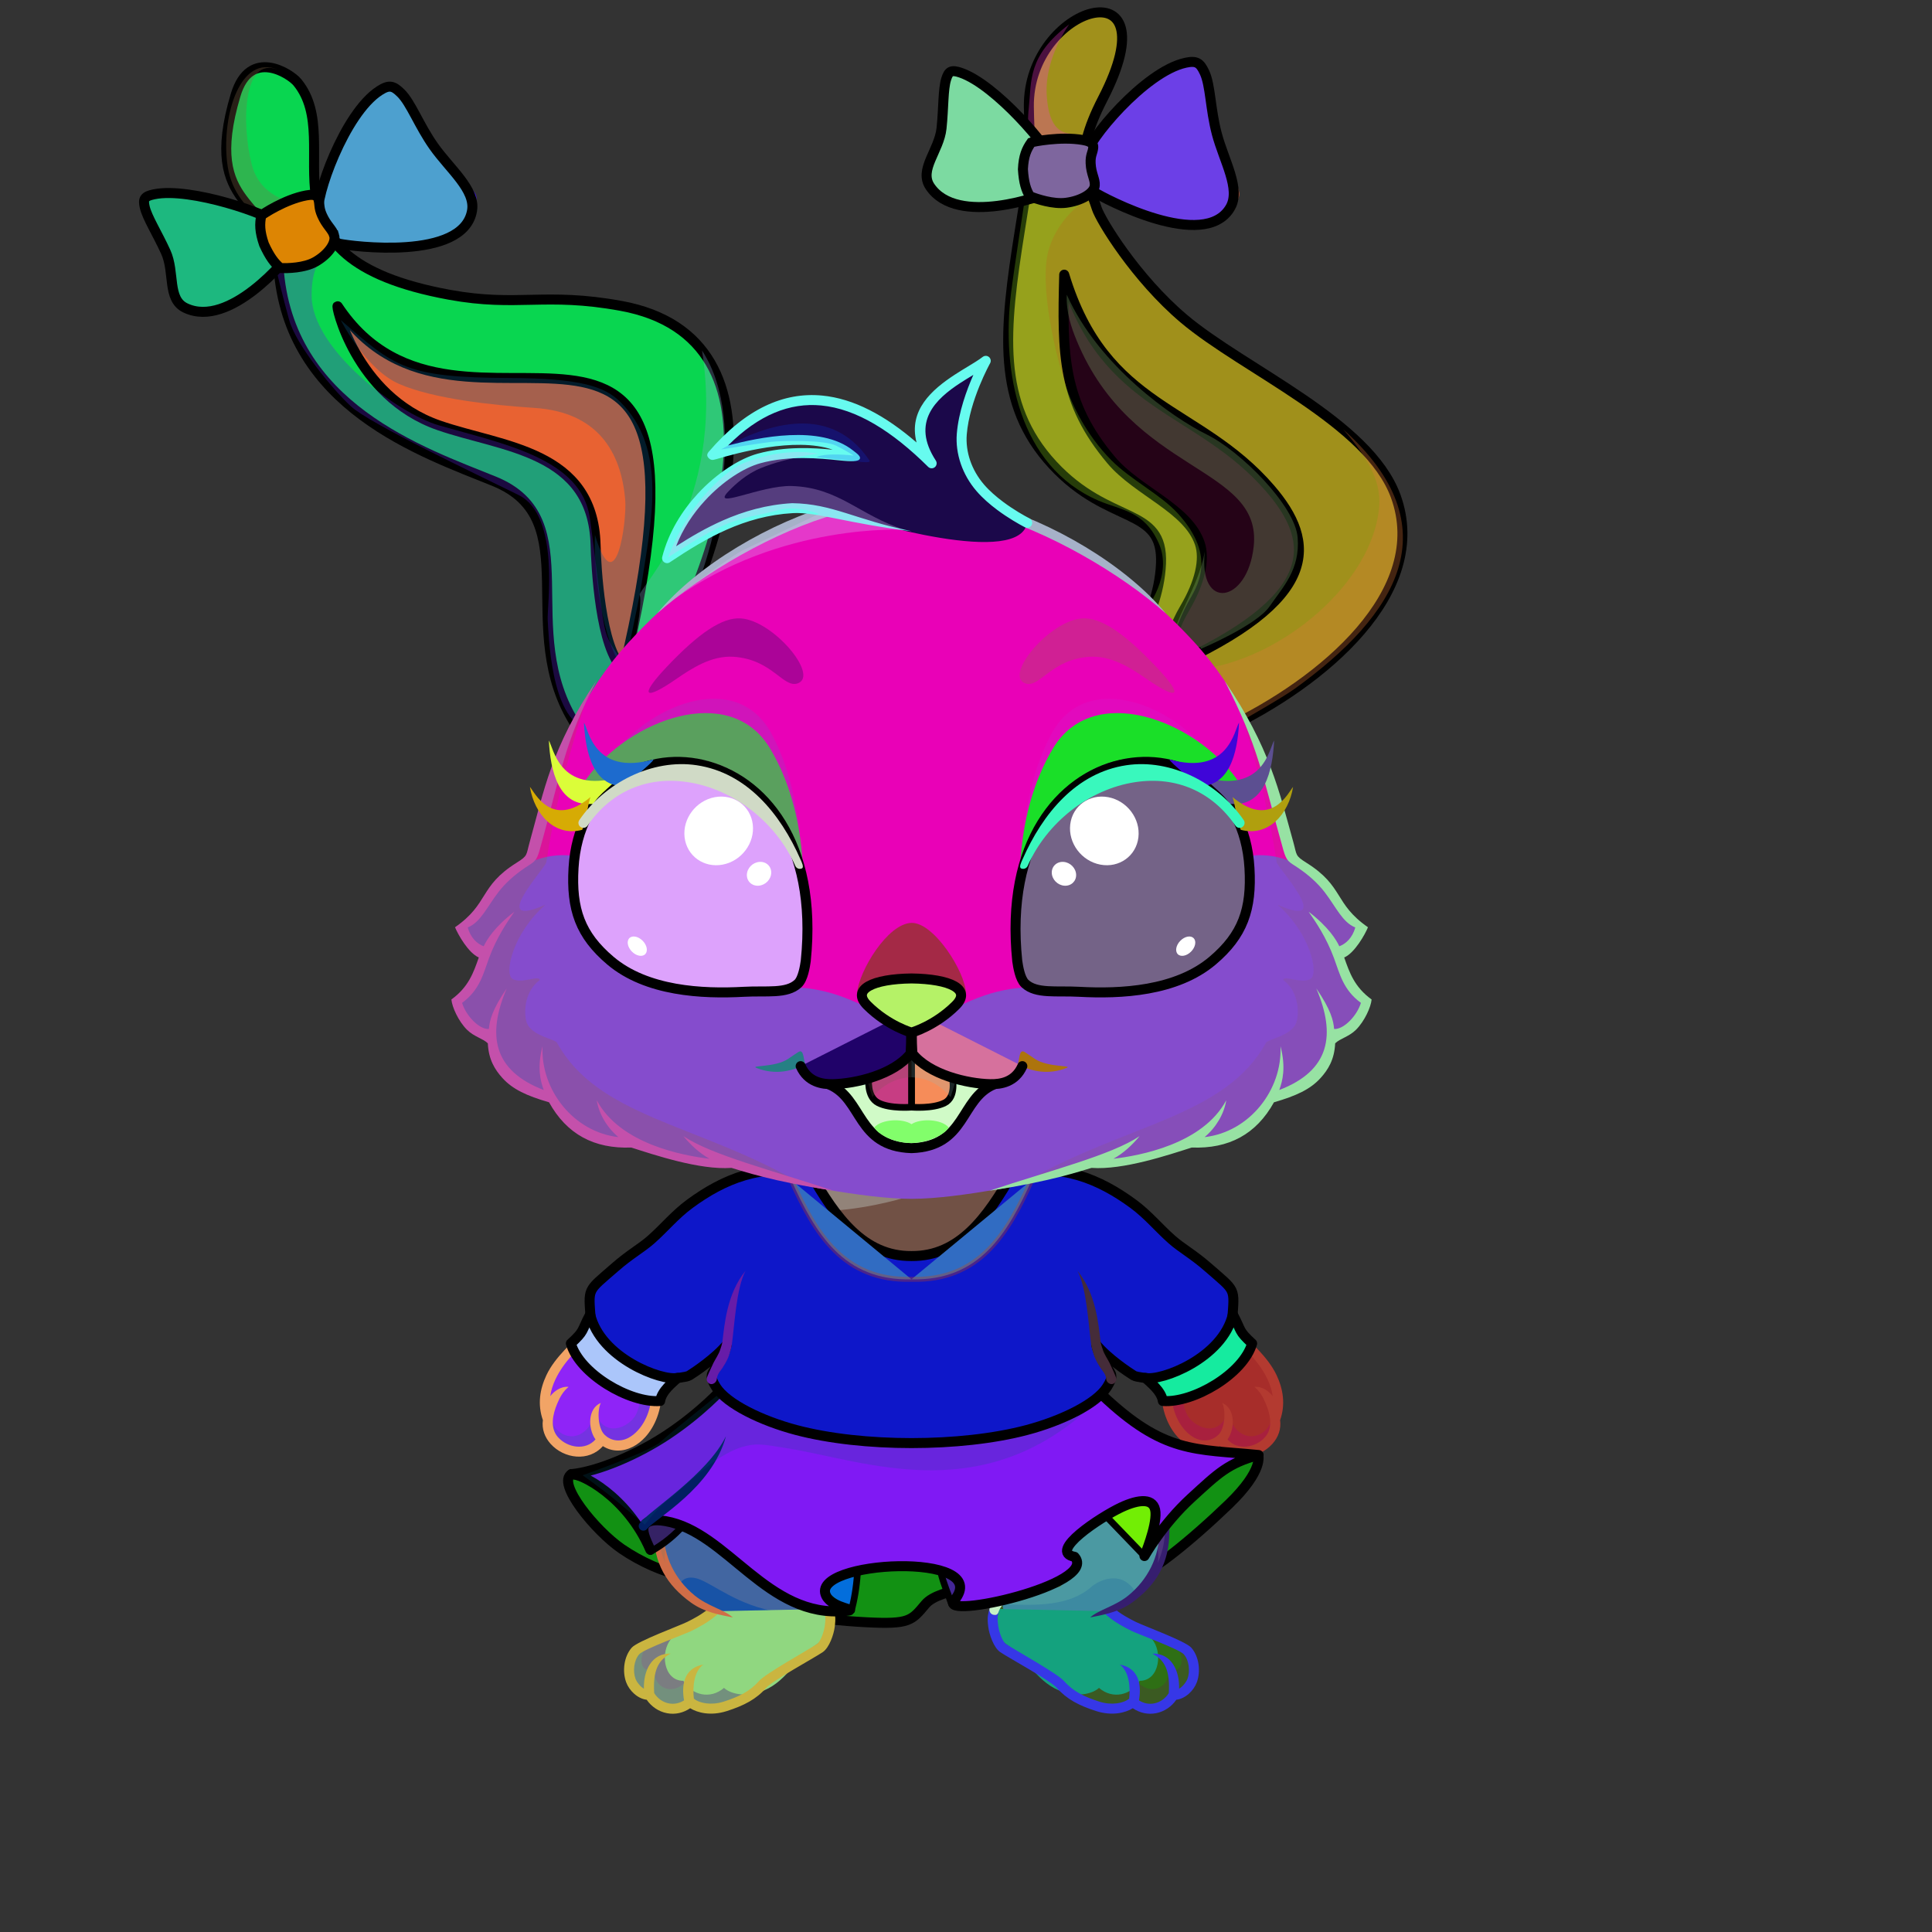 <?xml version="1.0" encoding="UTF-8"?><!DOCTYPE svg PUBLIC "-//W3C//DTD SVG 1.1//EN" "http://www.w3.org/Graphics/SVG/1.1/DTD/svg11.dtd"><!-- Creator: CorelDRAW 2017 --><svg xmlns="http://www.w3.org/2000/svg" xmlns:xlink="http://www.w3.org/1999/xlink" xml:space="preserve" width="290mm" height="290mm" version="1.1" style="shape-rendering:geometricPrecision; text-rendering:geometricPrecision; image-rendering:optimizeQuality; fill-rule:evenodd; clip-rule:evenodd" viewBox="0 0 29000 29000">
 <rect x="0" y="0" width="29000" height="29000" fill="#333333" stroke="none"/>
 <defs>
  <style type="text/css">
   <![CDATA[
    .str4 {stroke:#D44300;stroke-width:75;stroke-linecap:round;stroke-linejoin:round;stroke-miterlimit:22.926;stroke-opacity:0.302}
    .str3 {stroke:black;stroke-width:150;stroke-miterlimit:22.926}
    .str2 {stroke:black;stroke-width:100;stroke-linecap:round;stroke-linejoin:round;stroke-miterlimit:22.926}
    .str5 {stroke:black;stroke-width:100;stroke-linecap:round;stroke-linejoin:round;stroke-miterlimit:22.926}
    .str0 {stroke:black;stroke-width:150;stroke-linecap:round;stroke-linejoin:round;stroke-miterlimit:22.926}
    .str1 {stroke:black;stroke-width:150;stroke-linecap:round;stroke-linejoin:round;stroke-miterlimit:22.926}
    .fil5 {fill:none}
    .fil51 {fill:none}
    .fil60 {fill:black}
    .fil16 {fill:#4E3ABF}
    .fil72 {fill:white}
    .fil27 {fill:#CFA1F4}
    .fil34 {fill:#ECD7FF}
    .fil19 {fill:black;fill-rule:nonzero}
    .fil6 {fill:black;fill-rule:nonzero}
    .fil54 {fill:#78286C;fill-opacity:0.102}
    .fil64 {fill:black;fill-opacity:0.188}
    .fil20 {fill:#000066;fill-opacity:0.188}
    .fil7 {fill:black;fill-opacity:0.2}
    .fil4 {fill:#78286C;fill-opacity:0.2}
    .fil47 {fill:#D65600;fill-opacity:0.251}
    .fil2 {fill:#78286C;fill-opacity:0.302}
    .fil46 {fill:#D65600;fill-opacity:0.302}
    .fil28 {fill:#1E112E;fill-opacity:0.361}
    .fil35 {fill:#1E112E;fill-opacity:0.4}
    .fil61 {fill:#631953;fill-rule:nonzero;fill-opacity:0.4}
    .fil71 {fill:black;fill-opacity:0.502}
    .fil69 {fill:#EDFEFF;fill-opacity:0.529}
    .fil48 {fill:white;fill-opacity:0.569}
    .fil45 {fill:white;fill-opacity:0.62}
    .fil11 {fill:url(#id0)}
    .fil56 {fill:url(#id1)}
    .fil43 {fill:url(#id2)}
    .fil0 {fill:url(#id3)}
    .fil10 {fill:url(#id4)}
    .fil76 {fill:url(#id5)}
    .fil12 {fill:url(#id6)}
    .fil14 {fill:url(#id7)}
    .fil18 {fill:url(#id8)}
    .fil17 {fill:url(#id9)}
    .fil59 {fill:url(#id10)}
    .fil58 {fill:url(#id11)}
    .fil57 {fill:url(#id12)}
    .fil13 {fill:url(#id13)}
    .fil15 {fill:url(#id14)}
    .fil70 {fill:url(#id15)}
    .fil75 {fill:url(#id16)}
    .fil36 {fill:url(#id17)}
    .fil30 {fill:url(#id18)}
    .fil40 {fill:url(#id19)}
    .fil25 {fill:url(#id20)}
    .fil23 {fill:url(#id21)}
    .fil29 {fill:url(#id22)}
    .fil22 {fill:url(#id23)}
    .fil55 {fill:url(#id24)}
    .fil38 {fill:url(#id25)}
    .fil42 {fill:url(#id26)}
    .fil21 {fill:url(#id27)}
    .fil32 {fill:url(#id28)}
    .fil41 {fill:url(#id29)}
    .fil33 {fill:url(#id30)}
    .fil53 {fill:url(#id31)}
    .fil68 {fill:url(#id32)}
    .fil74 {fill:url(#id33)}
    .fil8 {fill:url(#id34)}
    .fil1 {fill:url(#id35)}
    .fil26 {fill:url(#id36)}
    .fil37 {fill:url(#id37)}
    .fil24 {fill:url(#id38)}
    .fil49 {fill:url(#id39)}
    .fil44 {fill:url(#id40)}
    .fil50 {fill:url(#id41)}
    .fil52 {fill:url(#id42)}
    .fil73 {fill:url(#id43)}
    .fil67 {fill:url(#id44)}
    .fil62 {fill:url(#id45)}
    .fil63 {fill:url(#id46)}
    .fil39 {fill:url(#id47)}
    .fil3 {fill:url(#id48)}
    .fil9 {fill:url(#id49)}
    .fil31 {fill:url(#id50)}
    .fil77 {fill:url(#id51)}
    .fil65 {fill:url(#id52)}
    .fil66 {fill:url(#id53)}
   ]]>
  </style>
  <linearGradient id="id0" gradientUnits="userSpaceOnUse" x1="10360.72" y1="17708.66" x2="10360.72" y2="21790.43">
   <stop offset="0" style="stop-opacity:1; stop-color:#D96F86"/>
   <stop offset="0.18" style="stop-opacity:1; stop-color:#E37E96"/>
   <stop offset="0.588" style="stop-opacity:1; stop-color:#FEA5C1"/>
   <stop offset="1" style="stop-opacity:1; stop-color:#FFD6E3"/>
  </linearGradient>
  <linearGradient id="id1" gradientUnits="userSpaceOnUse" x1="13731.63" y1="17234.2" x2="13632.25" y2="15518.93">
   <stop offset="0" style="stop-opacity:1; stop-color:#A81F18"/>
   <stop offset="1" style="stop-opacity:1; stop-color:#540400"/>
  </linearGradient>
  <linearGradient id="id2" gradientUnits="userSpaceOnUse" x1="13685.85" y1="17759.14" x2="13685.85" y2="21090.33">
   <stop offset="0" style="stop-opacity:1; stop-color:#E5819A"/>
   <stop offset="0.22" style="stop-opacity:1; stop-color:#FEA5C1"/>
   <stop offset="1" style="stop-opacity:1; stop-color:#FFD6E3"/>
  </linearGradient>
  <linearGradient id="id3" gradientUnits="userSpaceOnUse" x1="13680.71" y1="24364.27" x2="13738.41" y2="21833.74">
   <stop offset="0" style="stop-opacity:1; stop-color:#535ADB"/>
   <stop offset="1" style="stop-opacity:1; stop-color:#AAAAF2"/>
  </linearGradient>
  <linearGradient id="id4" gradientUnits="userSpaceOnUse" xlink:href="#id0" x1="17003.16" y1="17708.66" x2="17003.16" y2="21790.43">
  </linearGradient>
  <linearGradient id="id5" gradientUnits="userSpaceOnUse" x1="13688.27" y1="15499.42" x2="13675.61" y2="14686.8">
   <stop offset="0" style="stop-opacity:1; stop-color:#BC5353"/>
   <stop offset="0.58" style="stop-opacity:1; stop-color:#C96E76"/>
   <stop offset="1" style="stop-opacity:1; stop-color:#F78E99"/>
  </linearGradient>
  <linearGradient id="id6" gradientUnits="userSpaceOnUse" x1="13726.2" y1="20771.86" x2="13754.56" y2="24183.01">
   <stop offset="0" style="stop-opacity:1; stop-color:#A585F0"/>
   <stop offset="0.62" style="stop-opacity:1; stop-color:#E7C0FC"/>
   <stop offset="1" style="stop-opacity:1; stop-color:#F8CFFF"/>
  </linearGradient>
  <linearGradient id="id7" gradientUnits="userSpaceOnUse" x1="17190.63" y1="23232.49" x2="16692.36" y2="22663.18">
   <stop offset="0" style="stop-opacity:1; stop-color:#7B69E2"/>
   <stop offset="1" style="stop-opacity:1; stop-color:#D399F7"/>
  </linearGradient>
  <linearGradient id="id8" gradientUnits="userSpaceOnUse" x1="15019.59" y1="24091.31" x2="15418.84" y2="21314.12">
   <stop offset="0" style="stop-opacity:1; stop-color:#936FE8"/>
   <stop offset="0.71" style="stop-opacity:1; stop-color:#C4A0F5"/>
   <stop offset="1" style="stop-opacity:1; stop-color:#C6A2F6"/>
  </linearGradient>
  <linearGradient id="id9" gradientUnits="userSpaceOnUse" x1="11716.29" y1="24181.91" x2="12187.04" y2="21457.51">
   <stop offset="0" style="stop-opacity:1; stop-color:#8063E6"/>
   <stop offset="0.812" style="stop-opacity:1; stop-color:#C09EF4"/>
   <stop offset="1" style="stop-opacity:1; stop-color:#C3A0F5"/>
  </linearGradient>
  <linearGradient id="id10" gradientUnits="userSpaceOnUse" x1="13359.88" y1="15638.49" x2="13359.88" y2="16622.74">
   <stop offset="0" style="stop-opacity:1; stop-color:#D6D6D6"/>
   <stop offset="0.6" style="stop-opacity:1; stop-color:white"/>
   <stop offset="1" style="stop-opacity:1; stop-color:#FEFEFE"/>
  </linearGradient>
  <linearGradient id="id11" gradientUnits="userSpaceOnUse" xlink:href="#id10" x1="13993.89" y1="15638.49" x2="13993.89" y2="16622.74">
  </linearGradient>
  <linearGradient id="id12" gradientUnits="userSpaceOnUse" x1="13668.35" y1="17158.12" x2="13695.61" y2="16814.98">
   <stop offset="0" style="stop-opacity:1; stop-color:#FF9999"/>
   <stop offset="1" style="stop-opacity:1; stop-color:#CF7A7A"/>
  </linearGradient>
  <linearGradient id="id13" gradientUnits="userSpaceOnUse" x1="17098.81" y1="23184.11" x2="17449.13" y2="20945.59">
   <stop offset="0" style="stop-opacity:1; stop-color:#9875EB"/>
   <stop offset="1" style="stop-opacity:1; stop-color:#BD9AF4"/>
  </linearGradient>
  <linearGradient id="id14" gradientUnits="userSpaceOnUse" x1="9701.29" y1="22989.28" x2="9869.97" y2="20952.12">
   <stop offset="0" style="stop-opacity:1; stop-color:#8063E6"/>
   <stop offset="0.82" style="stop-opacity:1; stop-color:#B492F3"/>
   <stop offset="1" style="stop-opacity:1; stop-color:#B492F3"/>
  </linearGradient>
  <linearGradient id="id15" gradientUnits="userSpaceOnUse" x1="10648.3" y1="11430.85" x2="10928.07" y2="14297.79">
   <stop offset="0" style="stop-opacity:1; stop-color:black"/>
   <stop offset="0.4" style="stop-opacity:1; stop-color:black"/>
   <stop offset="1" style="stop-opacity:1; stop-color:#6169FF"/>
  </linearGradient>
  <linearGradient id="id16" gradientUnits="userSpaceOnUse" xlink:href="#id15" x1="16715.58" y1="11430.85" x2="16435.81" y2="14297.79">
  </linearGradient>
  <linearGradient id="id17" gradientUnits="userSpaceOnUse" x1="5042.91" y1="3728.06" x2="6857.94" y2="2390.63">
   <stop offset="0" style="stop-opacity:1; stop-color:#482B6E"/>
   <stop offset="0.102" style="stop-opacity:1; stop-color:#613A94"/>
   <stop offset="0.569" style="stop-opacity:1; stop-color:#AF7CD9"/>
   <stop offset="0.729" style="stop-opacity:1; stop-color:#EFE1FA"/>
   <stop offset="0.82" style="stop-opacity:1; stop-color:#C291EA"/>
   <stop offset="1" style="stop-opacity:1; stop-color:#7144AD"/>
  </linearGradient>
  <linearGradient id="id18" gradientUnits="userSpaceOnUse" xlink:href="#id17" x1="15868.8" y1="2666.36" x2="13925.34" y2="2414.9">
  </linearGradient>
  <linearGradient id="id19" gradientUnits="userSpaceOnUse" x1="3771.26" y1="3248.28" x2="2959.83" y2="3639.49">
   <stop offset="0" style="stop-opacity:1; stop-color:#3E255E"/>
   <stop offset="0.129" style="stop-opacity:1; stop-color:#422766"/>
   <stop offset="1" style="stop-opacity:1; stop-color:#9769D4"/>
  </linearGradient>
  <linearGradient id="id20" gradientUnits="userSpaceOnUse" xlink:href="#id17" x1="16355.36" y1="2933.56" x2="18522.64" y2="2312.3">
  </linearGradient>
  <linearGradient id="id21" gradientUnits="userSpaceOnUse" x1="8075.09" y1="8440.16" x2="6339.04" y2="420.53">
   <stop offset="0" style="stop-opacity:1; stop-color:#E5819A"/>
   <stop offset="0.271" style="stop-opacity:1; stop-color:#FEA5C1"/>
   <stop offset="0.639" style="stop-opacity:1; stop-color:#FFCADB"/>
   <stop offset="1" style="stop-opacity:1; stop-color:#FFD6E3"/>
  </linearGradient>
  <linearGradient id="id22" gradientUnits="userSpaceOnUse" x1="18222.23" y1="1704.39" x2="17818.97" y2="1825.51">
   <stop offset="0" style="stop-opacity:1; stop-color:#5D388F"/>
   <stop offset="1" style="stop-opacity:1; stop-color:#BF86ED"/>
  </linearGradient>
  <linearGradient id="id23" gradientUnits="userSpaceOnUse" x1="17230.93" y1="9656.97" x2="17213.84" y2="4766.32">
   <stop offset="0" style="stop-opacity:1; stop-color:#E69696"/>
   <stop offset="0.38" style="stop-opacity:1; stop-color:#FDC6D0"/>
   <stop offset="0.788" style="stop-opacity:1; stop-color:#FEE1E6"/>
   <stop offset="1" style="stop-opacity:1; stop-color:#FEE7EB"/>
  </linearGradient>
  <linearGradient id="id24" gradientUnits="userSpaceOnUse" x1="14347.41" y1="15089.54" x2="14336.12" y2="13852.68">
   <stop offset="0" style="stop-opacity:1; stop-color:#E5819A"/>
   <stop offset="0.4" style="stop-opacity:1; stop-color:#FEA5C1"/>
   <stop offset="1" style="stop-opacity:1; stop-color:#FFD6E3"/>
  </linearGradient>
  <linearGradient id="id25" gradientUnits="userSpaceOnUse" xlink:href="#id22" x1="6364.56" y1="1925.48" x2="6028.77" y2="2179.5">
  </linearGradient>
  <linearGradient id="id26" gradientUnits="userSpaceOnUse" x1="3822.01" y1="3753.53" x2="4756.76" y2="3342.81">
   <stop offset="0" style="stop-opacity:1; stop-color:#482B6E"/>
   <stop offset="0.102" style="stop-opacity:1; stop-color:#7144AD"/>
   <stop offset="0.502" style="stop-opacity:1; stop-color:#AF7CD9"/>
   <stop offset="0.671" style="stop-opacity:1; stop-color:#EFDCFF"/>
   <stop offset="0.82" style="stop-opacity:1; stop-color:#C291EA"/>
   <stop offset="1" style="stop-opacity:1; stop-color:#7847B7"/>
  </linearGradient>
  <linearGradient id="id27" gradientUnits="userSpaceOnUse" x1="16517.58" y1="9333.39" x2="18732.72" y2="866.84">
   <stop offset="0" style="stop-opacity:1; stop-color:#E5819A"/>
   <stop offset="0.322" style="stop-opacity:1; stop-color:#FEA5C1"/>
   <stop offset="0.671" style="stop-opacity:1; stop-color:#FFC6D8"/>
   <stop offset="1" style="stop-opacity:1; stop-color:#FFD6E3"/>
  </linearGradient>
  <linearGradient id="id28" gradientUnits="userSpaceOnUse" xlink:href="#id22" x1="14120.97" y1="1720.49" x2="14484.56" y2="1772.7">
  </linearGradient>
  <linearGradient id="id29" gradientUnits="userSpaceOnUse" xlink:href="#id22" x1="2373.32" y1="3610.49" x2="2713.04" y2="3470.8">
  </linearGradient>
  <linearGradient id="id30" gradientUnits="userSpaceOnUse" xlink:href="#id26" x1="15184.3" y1="2570.11" x2="16253.05" y2="2522.79">
  </linearGradient>
  <linearGradient id="id31" gradientUnits="userSpaceOnUse" xlink:href="#id24" x1="13201.98" y1="14017.86" x2="13075.52" y2="7483.91">
  </linearGradient>
  <linearGradient id="id32" gradientUnits="userSpaceOnUse" x1="12659.68" y1="13051.58" x2="9093.37" y2="13051.58">
   <stop offset="0" style="stop-opacity:1; stop-color:#BF89FC"/>
   <stop offset="0.349" style="stop-opacity:1; stop-color:#BDD5FF"/>
   <stop offset="0.502" style="stop-opacity:1; stop-color:#C9E6FF"/>
   <stop offset="0.561" style="stop-opacity:1; stop-color:#BDD5FF"/>
   <stop offset="1" style="stop-opacity:1; stop-color:#BF89FC"/>
  </linearGradient>
  <linearGradient id="id33" gradientUnits="userSpaceOnUse" xlink:href="#id32" x1="14704.2" y1="13051.58" x2="18270.51" y2="13051.58">
  </linearGradient>
  <linearGradient id="id34" gradientUnits="userSpaceOnUse" xlink:href="#id24" x1="11321.79" y1="24283.63" x2="11429.79" y2="21188.68">
  </linearGradient>
  <linearGradient id="id35" gradientUnits="userSpaceOnUse" xlink:href="#id24" x1="15528.99" y1="24283.63" x2="15636.99" y2="21188.68">
  </linearGradient>
  <linearGradient id="id36" gradientUnits="userSpaceOnUse" xlink:href="#id19" x1="16640.84" y1="2169.39" x2="17660.55" y2="1922.93">
  </linearGradient>
  <linearGradient id="id37" gradientUnits="userSpaceOnUse" xlink:href="#id19" x1="5044.26" y1="2912.31" x2="5914.21" y2="2326.02">
  </linearGradient>
  <linearGradient id="id38" gradientUnits="userSpaceOnUse" x1="8894.57" y1="9501.01" x2="6710.19" y2="3618.68">
   <stop offset="0" style="stop-opacity:1; stop-color:#E69696"/>
   <stop offset="0.38" style="stop-opacity:1; stop-color:#FDC6D0"/>
   <stop offset="0.671" style="stop-opacity:1; stop-color:#FEDEE4"/>
   <stop offset="1" style="stop-opacity:1; stop-color:#FEE7EB"/>
  </linearGradient>
  <linearGradient id="id39" gradientUnits="userSpaceOnUse" x1="10106.55" y1="20790.79" x2="10083.06" y2="19729.2">
   <stop offset="0" style="stop-opacity:1; stop-color:#FFE875"/>
   <stop offset="0.4" style="stop-opacity:1; stop-color:#FFFD8B"/>
   <stop offset="1" style="stop-opacity:1; stop-color:#FFFEBB"/>
  </linearGradient>
  <linearGradient id="id40" gradientUnits="userSpaceOnUse" xlink:href="#id39" x1="18074.06" y1="20929.51" x2="18034.43" y2="17540.21">
  </linearGradient>
  <linearGradient id="id41" gradientUnits="userSpaceOnUse" xlink:href="#id39" x1="18729.61" y1="20790.79" x2="18706.12" y2="19729.2">
  </linearGradient>
  <linearGradient id="id42" gradientUnits="userSpaceOnUse" x1="9655.1" y1="12771.87" x2="9655.1" y2="16834.29">
   <stop offset="0" style="stop-opacity:1; stop-color:#FEFEFE"/>
   <stop offset="0.659" style="stop-opacity:1; stop-color:#FEFEFE"/>
   <stop offset="1" style="stop-opacity:1; stop-color:#FFF2FA"/>
  </linearGradient>
  <linearGradient id="id43" gradientUnits="userSpaceOnUse" x1="16674.55" y1="14991.2" x2="17392.88" y2="11388.18">
   <stop offset="0" style="stop-opacity:1; stop-color:#BF89FC"/>
   <stop offset="1" style="stop-opacity:1; stop-color:black"/>
  </linearGradient>
  <linearGradient id="id44" gradientUnits="userSpaceOnUse" xlink:href="#id43" x1="10689.33" y1="14991.2" x2="9971" y2="11388.18">
  </linearGradient>
  <linearGradient id="id45" gradientUnits="userSpaceOnUse" x1="15816.7" y1="14390.75" x2="15566.38" y2="12843.13">
   <stop offset="0" style="stop-opacity:1; stop-color:#E5819A"/>
   <stop offset="0.4" style="stop-opacity:1; stop-color:#FEA5C1"/>
   <stop offset="1" style="stop-opacity:1; stop-color:#FFE3EC"/>
  </linearGradient>
  <linearGradient id="id46" gradientUnits="userSpaceOnUse" xlink:href="#id45" x1="11547.18" y1="14390.75" x2="11797.5" y2="12843.13">
  </linearGradient>
  <linearGradient id="id47" gradientUnits="userSpaceOnUse" xlink:href="#id17" x1="4359.33" y1="3537.6" x2="2557.48" y2="4308.03">
  </linearGradient>
  <linearGradient id="id48" gradientUnits="userSpaceOnUse" xlink:href="#id42" x1="15540.01" y1="23985.9" x2="15540.01" y2="25290.28">
  </linearGradient>
  <linearGradient id="id49" gradientUnits="userSpaceOnUse" xlink:href="#id42" x1="10081.58" y1="23985.9" x2="10081.58" y2="25290.28">
  </linearGradient>
  <linearGradient id="id50" gradientUnits="userSpaceOnUse" xlink:href="#id19" x1="15509.16" y1="2118.47" x2="14611.48" y2="2043.35">
  </linearGradient>
  <linearGradient id="id51" gradientUnits="userSpaceOnUse" x1="14599.31" y1="5353.5" x2="15201.18" y2="8136.91">
   <stop offset="0" style="stop-opacity:1; stop-color:#E5819A"/>
   <stop offset="0.349" style="stop-opacity:1; stop-color:#FEA5C1"/>
   <stop offset="0.8" style="stop-opacity:1; stop-color:#FFCFDE"/>
   <stop offset="1" style="stop-opacity:1; stop-color:#FFCFDE"/>
  </linearGradient>
  <linearGradient id="id52" gradientUnits="userSpaceOnUse" xlink:href="#id45" x1="11746.72" y1="12956.56" x2="11721.36" y2="10703.17">
  </linearGradient>
  <linearGradient id="id53" gradientUnits="userSpaceOnUse" xlink:href="#id45" x1="18343.54" y1="12956.56" x2="18318.18" y2="10703.17">
  </linearGradient>
 </defs>
 <g id="SkirtBottom">
  <animateTransform type="translate" values="0;0 200;0;0 200;0;0 200;0;0 200;0" dur="10" repeatCount="indefinite" additive="sum" attributeName="transform"/>
  <path class="fil0 str0" d="M18885.85 21838.6c0,0 91.87,224.99 -438.41,736.77 -530.28,511.77 -1285.45,1150.67 -1547.67,1134.53 -262.22,-16.13 -75.53,-265.37 -234.77,-265.4 -159.25,-0.03 -574.11,685.55 -1072.42,684.69 -498.3,-0.87 -272.05,-268.8 -468.61,-308.3 -196.56,-39.51 -1026.23,12.32 -1233.19,258.96 -206.97,246.65 -239.86,303.6 -877.91,271.31 -771.64,-39.04 -1824.46,-171.89 -2375.62,-788.93 12.63,235.02 -713.32,93 -1306.63,-313.81 -392.48,-269.11 -982.83,-990.15 -751.15,-1122.49 172.32,16.58 1529.49,423.6 1704.4,382.31 311.27,-46.44 8601.98,-669.64 8601.98,-669.64z" style="fill:#129113"/>
 </g>
 <g id="Legs">
  <g id="_2404093752640">
   <path class="fil1" d="M13681.96 23259.3c350.13,0 1187.7,54.85 1405.45,467.27 86.06,162.99 -143.64,214.8 -87.27,304.15 -113.22,177.56 -141.55,535.67 75.72,692.8 343.27,248.27 860.02,610.3 1398.31,887.33 233.21,120.02 455.67,4.47 526.32,-65.76 207.22,179.45 487.14,108.16 610.7,-105.88 302.23,0 350.26,-438.81 181.48,-630.76 -152.72,-173.7 -978.49,-525.14 -1177.27,-620.9 7.19,-9.05 13.58,-18.11 19.37,-27.15 136.84,-91.54 280.23,-113.18 418.19,-240.97 231.18,-214.14 430.25,-565.76 431.05,-840.11 2.52,-860.66 -851.23,-1651.69 -1153.94,-1891.1 -621.48,859.57 -1470.39,1269.07 -2648.11,1328.08l0 743z" style="fill:#3d8aa1"/>
   <path class="fil2" d="M15022.58 24081.95c347.25,-2.24 966.31,77.67 1352.23,-256.76 147.44,-127.78 386.62,-193 552.15,-62.21 69.55,54.94 142.62,133.55 86.12,190.48 -95.87,96.62 296.57,-172.66 333.28,-415.63 36.71,-242.97 276.12,-514.25 16.09,-868.83 -260.03,-354.58 -692.73,-571.28 -1092.86,-404.72 -400.13,166.56 -1094.68,1284.44 -1247.01,1817.67z" style="fill:#6bbda5"/>
   <path class="fil3" d="M17611.19 25439.21c-123.56,214.04 -403.48,285.33 -610.7,105.88 -70.65,70.23 -293.11,185.78 -526.32,65.76 -538.29,-277.03 -1055.04,-639.06 -1398.31,-887.33 -220.49,-159.46 -148.36,-562.95 -30.95,-737.62 -6.98,105.35 13.33,192.48 52.62,268.41 109.85,212.28 390.63,333.87 811.49,495.92 196.11,75.51 235.55,116.68 405.4,-0.1 194.21,-133.53 422.34,-277.85 831.91,-202.11 250.32,46.3 576.18,180.64 646.34,260.43 168.76,191.95 120.75,630.76 -181.48,630.76z" style="fill:#2e6f15"/>
   <path class="fil4" d="M17619.89 25467.81c-123.56,214.04 -392.89,285.33 -600.11,105.88 -263.27,261.71 -916.66,-12.43 -1207.68,-387.7 -314.79,-217.24 -676.79,-421.62 -795.64,-500.03 -156.12,-103 -53.19,-398.33 -20.96,-584.15 17.85,-13.98 36.32,-26.67 55.45,-37.83 -59.89,533.31 1968.85,1766.03 1957.44,1098.35 213.34,341.57 585.05,186.16 533.82,-150.27 126.71,133.91 271.29,-14.39 142.78,-274 182.48,62.12 215.54,288.03 209.67,440.56 -17.28,153.49 -106.7,289.19 -274.77,289.19z" style="fill:#710957"/>
   <path class="fil5" d="M16655.48 24185.7c277.12,231.33 479.91,239.56 632.6,413.23 168.75,191.92 120.75,630.76 -181.48,630.76 -123.56,214.04 -403.48,285.33 -610.7,105.88 -70.65,70.23 -276.53,145.76 -526.32,65.76 -409.3,-131.08 -519.97,-488.94 -871.1,-725.96 -156.04,-105.33 -138.82,-331.38 -109.24,-523.93" style="fill:#14a27e"/>
   <path class="fil6" d="M16703.53 24128.28c-32.23,14.49 -151.74,68.29 -96.1,114.84 143.13,119.49 265.97,181.45 373.06,235.47 99.11,49.99 720.41,275.03 788.45,352.42 80.91,92.01 97.3,255.88 55.21,369.54 -18.07,48.79 -77.99,123.14 -125.37,147 7.55,-268.78 -114.77,-534.12 -402.24,-526.25 186.74,95.17 268.32,253.8 247.69,592.25 -49.04,79.15 -127.69,137.43 -219.87,155.2 -79.73,15.37 -160.2,-1.74 -228.24,-45.5 38.29,-218.05 10.29,-483.64 -289.14,-537.54 139.24,98.32 162.69,330.02 141.92,510.69 -31.45,29.61 -97.92,60.43 -188.69,71.77 -74.89,9.35 -163.69,4.41 -259.78,-26.36 -221.4,-70.9 -389.39,-150.77 -526.67,-306.64 -103.47,-117.46 -723.13,-457.1 -875.28,-559.8 -56.89,-38.4 -106.48,-200.43 -115.52,-274.13 -5.91,-48.16 -12.39,-90.93 -7.5,-133.2 3.75,-32.35 5.98,-48.97 23.54,-102.83 14.63,-97.52 -109.65,-115.23 -144.78,-21.39 -12.89,39.53 -20.74,74.23 -25.45,109.36 -7,52.14 -2.13,105.01 5.37,166.22 13.96,113.78 81.43,313.29 180.56,380.19 136.05,91.83 749.3,424.19 846.56,534.6 151.08,171.53 332.23,266.34 593.47,350 119.65,38.32 230.28,44.46 323.64,32.8 92.59,-11.56 170.46,-41.41 225.37,-75.73 103.09,69.99 225.69,98.3 348.74,74.57 124.29,-23.96 233.03,-98.13 304.52,-201.86 136.16,-15.63 261.32,-136.4 307.77,-261.86 61.19,-165.25 34.13,-386.54 -83.33,-520.12 -86.71,-98.62 -720.16,-329.8 -833.57,-387 -99.73,-50.31 -214.13,-108.01 -344.34,-216.71z" style="fill:#3637e7"/>
   <path class="fil6" d="M16285.67 21248.32c474.85,376.94 1120.37,1042.59 1118.33,1735.75 -1.13,388.03 -178.15,727.78 -465.88,963.66 -200.45,164.33 -440.69,212.09 -574.07,330.27 171.14,-34.1 422.55,-72.82 630.16,-223.79 362.58,-263.67 557.8,-589.45 559.21,-1070.14 2.19,-736.68 -664.8,-1449.29 -1177.06,-1854.44l-46.29 58.59 -44.38 60.1 -0.02 0z" style="fill:#361e6f"/>
   <path class="fil7" d="M17375.94 23464.04c67.26,-148.73 106.69,-305.87 107.15,-464.07 2.29,-775.51 -724.56,-1425.03 -1053.4,-1726.35l-157.05 727.06c26.43,47.89 52.85,95.78 79.28,143.67 387.48,-413.26 1131.08,852.41 1024.02,1319.69z" style="fill:#ab8cb1"/>
   <path class="fil6" d="M13681.96 23156.77c0,53.89 0,70.23 0,150.29 1.05,-0.09 369.66,-11.33 754.66,102.19 128.96,38.03 326.86,124.14 481.95,220.11 121.28,75.04 227.25,140.61 294.6,161.31 67.97,20.91 336.72,117.86 720.21,19.22 -408.62,-65.2 -515.39,-112.7 -675.71,-162 -47.86,-14.71 -146.31,-75.63 -259,-145.36 -162.97,-100.83 -370.1,-192.66 -519.34,-236.67 -413.86,-122.04 -796.24,-109.25 -797.37,-109.09z" style="fill:#6d8416"/>
   <path class="fil6" d="M14852.37 24149.58c-6.63,40.77 19.98,82.54 60.75,89.17 40.77,6.63 59.9,0.68 77.73,-47.56 3.27,-19.88 35.74,-71.71 63.2,-114.07 105.22,-162.3 243.27,-375.23 -65.46,-578.32 -34.46,-22.65 -80.77,-13.08 -103.42,21.38 -22.65,34.46 -13.08,80.77 21.38,103.42 184.59,121.43 92.39,263.67 22.1,372.08 -36.56,56.4 -63.62,104.09 -76.28,153.9z" style="fill:#c7f2c5"/>
  </g>
  <g id="_2404093748320">
   <path class="fil8" d="M13681.92 23259.3c-350.13,0 -1187.7,54.85 -1405.45,467.27 -86.06,162.99 143.64,214.8 87.27,304.15 113.22,177.56 141.55,535.67 -75.72,692.8 -343.27,248.27 -860.02,610.3 -1398.31,887.33 -233.21,120.02 -455.67,4.47 -526.32,-65.76 -207.22,179.45 -487.14,108.16 -610.7,-105.88 -302.23,0 -350.26,-438.81 -181.48,-630.76 152.72,-173.7 978.49,-525.14 1177.27,-620.9 -7.19,-9.05 -13.58,-18.11 -19.37,-27.15 -136.84,-91.54 -280.23,-113.18 -418.19,-240.97 -231.18,-214.14 -430.25,-565.76 -431.05,-840.11 -2.52,-860.66 851.23,-1651.69 1153.94,-1891.1 621.48,859.57 1470.39,1269.07 2648.11,1328.08l0 743z" style="fill:#1853a6"/>
   <path class="fil2" d="M10194.09 23796.36c0,0 55.35,-171.97 282.89,-97.88 227.54,74.09 607.95,409.44 1207.99,497.14 600.04,87.7 747.31,-12.18 747.31,-12.18 0,0 -452.92,-1301.05 -721.73,-1594.3 -268.81,-293.25 -1805.58,105.08 -1825.82,372.98 -20.24,267.9 122.82,645.63 309.36,834.24z" style="fill:#a29497"/>
   <path class="fil9" d="M9752.69 25439.21c123.56,214.04 403.48,285.33 610.7,105.88 70.65,70.23 293.11,185.78 526.32,65.76 538.29,-277.03 1055.04,-639.06 1398.31,-887.33 220.49,-159.46 148.36,-562.95 30.95,-737.62 6.98,105.35 -13.33,192.48 -52.62,268.41 -109.85,212.28 -390.63,333.87 -811.49,495.92 -196.11,75.51 -235.55,116.68 -405.4,-0.1 -194.21,-133.53 -422.34,-277.85 -831.91,-202.11 -250.32,46.3 -576.18,180.64 -646.34,260.43 -168.76,191.95 -120.75,630.76 181.48,630.76z" style="fill:#7b7d81"/>
   <path class="fil4" d="M9743.99 25467.81c123.56,214.04 392.89,285.33 600.11,105.88 263.27,261.71 916.66,-12.43 1207.68,-387.7 314.79,-217.24 676.79,-421.62 795.64,-500.03 156.12,-103 53.19,-398.33 20.96,-584.15 -17.85,-13.98 -36.32,-26.67 -55.45,-37.83 59.89,533.31 -1968.85,1766.03 -1957.44,1098.35 -213.34,341.57 -585.05,186.16 -533.82,-150.27 -126.71,133.91 -271.29,-14.39 -142.78,-274 -182.48,62.12 -215.54,288.03 -209.67,440.56 17.28,153.49 106.7,289.19 274.77,289.19z" style="fill:#56e06f"/>
   <path class="fil5" d="M10708.4 24185.7c-277.12,231.33 -479.91,239.56 -632.6,413.23 -168.75,191.92 -120.75,630.76 181.48,630.76 123.56,214.04 403.48,285.33 610.7,105.88 70.65,70.23 276.53,145.76 526.32,65.76 409.3,-131.08 519.97,-488.94 871.1,-725.96 156.04,-105.33 138.82,-331.38 109.24,-523.93" style="fill:#90d780"/>
   <path class="fil6" d="M10660.35 24128.28c32.23,14.49 151.74,68.29 96.1,114.84 -143.13,119.49 -265.97,181.45 -373.06,235.47 -99.11,49.99 -720.41,275.03 -788.45,352.42 -80.91,92.01 -97.3,255.88 -55.21,369.54 18.07,48.79 77.99,123.14 125.37,147 -7.55,-268.78 114.77,-534.12 402.24,-526.25 -186.74,95.17 -268.32,253.8 -247.69,592.25 49.04,79.15 127.69,137.43 219.87,155.2 79.73,15.37 160.2,-1.74 228.24,-45.5 -38.29,-218.05 -10.29,-483.64 289.14,-537.54 -139.24,98.32 -162.69,330.02 -141.92,510.69 31.45,29.61 97.92,60.43 188.69,71.77 74.89,9.35 163.69,4.41 259.78,-26.36 221.4,-70.9 389.39,-150.77 526.67,-306.64 103.47,-117.46 723.13,-457.1 875.28,-559.8 56.89,-38.4 106.48,-200.43 115.52,-274.13 5.91,-48.16 12.39,-90.93 7.5,-133.2 -3.75,-32.35 -5.98,-48.97 -23.54,-102.83 -14.63,-97.52 109.65,-115.23 144.78,-21.39 12.89,39.53 20.74,74.23 25.45,109.36 7,52.14 2.13,105.01 -5.37,166.22 -13.96,113.78 -81.43,313.29 -180.56,380.19 -136.05,91.83 -749.3,424.19 -846.56,534.6 -151.08,171.53 -332.23,266.34 -593.47,350 -119.65,38.32 -230.28,44.46 -323.64,32.8 -92.59,-11.56 -170.46,-41.41 -225.37,-75.73 -103.09,69.99 -225.69,98.3 -348.74,74.57 -124.29,-23.96 -233.03,-98.13 -304.52,-201.86 -136.16,-15.63 -261.32,-136.4 -307.77,-261.86 -61.19,-165.25 -34.13,-386.54 83.33,-520.12 86.71,-98.62 720.16,-329.8 833.57,-387 99.73,-50.31 214.13,-108.01 344.34,-216.71z" style="fill:#cab540"/>
   <path class="fil6" d="M11078.21 21248.32c-474.85,376.94 -1120.37,1042.59 -1118.33,1735.75 1.13,388.03 178.15,727.78 465.88,963.66 200.45,164.33 440.69,212.09 574.07,330.27 -171.14,-34.1 -422.55,-72.82 -630.16,-223.79 -362.58,-263.67 -557.8,-589.45 -559.21,-1070.14 -2.19,-736.68 664.8,-1449.29 1177.06,-1854.44l46.29 58.59 44.38 60.1 0.02 0z" style="fill:#d06d47"/>
   <path class="fil7" d="M9987.94 23464.04c-67.26,-148.73 -106.69,-305.87 -107.15,-464.07 -2.29,-775.51 724.56,-1425.03 1053.4,-1726.35l157.05 727.06c-26.43,47.89 -52.85,95.78 -79.28,143.67 -387.48,-413.26 -1131.08,852.41 -1024.02,1319.69z" style="fill:#697c64"/>
   <path class="fil6" d="M13681.92 23156.77c0,53.89 0,70.23 0,150.29 -1.05,-0.09 -369.66,-11.33 -754.66,102.19 -128.96,38.03 -326.86,124.14 -481.95,220.11 -121.28,75.04 -227.25,140.61 -294.6,161.31 -67.97,20.91 -336.72,117.86 -720.21,19.22 408.62,-65.2 515.39,-112.7 675.71,-162 47.86,-14.71 146.31,-75.63 259,-145.36 162.97,-100.83 370.1,-192.66 519.34,-236.67 413.86,-122.04 796.24,-109.25 797.37,-109.09z" style="fill:#424b5f"/>
   <path class="fil6" d="M12511.51 24149.58c6.63,40.77 -19.98,82.54 -60.75,89.17 -40.77,6.63 -59.9,0.68 -77.73,-47.56 -3.27,-19.88 -35.74,-71.71 -63.2,-114.07 -105.22,-162.3 -243.27,-375.23 65.46,-578.32 34.46,-22.65 80.77,-13.08 103.42,21.38 22.65,34.46 13.08,80.77 -21.38,103.42 -184.59,121.43 -92.39,263.67 -22.1,372.08 36.56,56.4 63.62,104.09 76.28,153.9z" style="fill:#d1fb27"/>
  </g>
 </g>
 <g id="Arms">
  <animateTransform type="translate" values="0;0 200;0;0 200;0;0 200;0;0 200;0" dur="10" repeatCount="indefinite" additive="sum" attributeName="transform"/>
  <g id="_2404095388800">
   <path class="fil10" d="M16231.2 17708.66c1006.56,345.42 1818.61,1401.79 2256.58,2165.43 25.06,43.69 40.79,89.33 48.8,136.07 362.28,292.72 798.67,779.6 601.51,1299.02 74.91,395.89 -555.76,689.85 -809.26,292.5 -321.68,293.49 -859.01,-93.72 -828,-765.31 3.98,-1.82 7.68,-3.84 11.14,-6.06 -602.34,-518.86 -1160.29,-559.81 -1623.83,-484.85 -741.88,119.97 -1352.69,-1920.87 -930.81,-2545.29 421.91,-21.63 933.51,-40.49 1273.87,-91.51z" style="fill:#a72d2a"/>
   <path class="fil7" d="M17511.96 20830.3c-602.27,-518.8 -1160.28,-559.8 -1623.82,-484.84 -171.07,27.66 -335.13,-59.69 -481.2,-217.95 -325.13,-471.76 752.73,-1097.7 1038.62,-655.88 261.31,403.84 734.1,847.76 1111.39,1126.01 -1.79,93.3 16.27,193.39 -44.96,232.66l0 -0.01 -0.03 0.01z" style="fill:#51bc7c"/>
   <path class="fil5 str1" d="M16476.95 20332.96c319.88,43.76 667,181.66 1030.29,493.22m933.37 -950.88c-437.96,-763.63 -1202.86,-1821.23 -2209.41,-2166.64 -90.05,-30.9 -171.83,-58.83 -246.03,-84.05" style="fill:#451499"/>
   <path class="fil2" d="M17500.83 20836.37c-31.01,671.59 506.32,1058.8 828,765.31 341.06,429.25 911,23.85 753.65,-292.7 -65.31,297.19 -520.59,407.83 -657.17,-118.23 -113.25,412.02 -522.03,237.66 -614.7,26.73 -95.14,-216.58 -44.81,-462.8 -253.66,-619.84 -1.8,93.31 16.28,193.4 -44.96,232.65l-0.16 0.1 -0.17 0.11c-1.48,0.93 -2.97,1.82 -4.53,2.69l-0.17 0.1 -0.18 0.09 -0.14 0.09 -0.03 0.01 -0.18 0.1 -0.17 0.09 -0.18 0.09c-1.69,0.92 -3.44,1.79 -5.25,2.61z" style="fill:#ab056f"/>
   <path class="fil6" d="M17436.91 20673.48c-79.39,-58.19 -167.86,62.52 -88.48,120.7 28.24,20.69 56.25,42.36 83.3,64.61 -3.93,302.02 99.68,551.64 246.17,712.18 55.54,60.86 117.82,109.47 183.4,143.86 145.9,76.49 311.53,82.65 453.24,-7.98 209.57,238.5 583.03,191.12 784.7,-34.27 86.01,-96.11 134.73,-220.26 115.83,-356.13 82.54,-234.31 46.25,-463.42 -52.44,-673.52 -132.46,-282 -402.86,-497.73 -588.08,-703.58 -33.5,-37.22 -180.19,-286.69 -214.16,-345.48 -58.56,-79 -178.69,10.05 -120.12,89.06 35.43,47.77 75.16,120.11 111.48,186.29 6.41,11.67 81.45,153.11 123.81,187.52 201.58,163.8 430.96,392.41 551.71,649.47 38.04,80.97 65.19,164.94 76.97,250.68 -53.73,-69.19 -156.09,-151.42 -275.06,-139.39 80.64,67.61 125.53,143.46 171.18,252.76 65.8,157.59 113.11,362.41 -12.44,502.72 -141.93,158.63 -411.75,205.47 -562.48,33.5 115.64,-164.64 117.79,-464.48 -80.37,-548.33 54.53,102.27 47.95,374.07 -54.76,476.76 -86.33,86.32 -222.41,119.56 -359.87,47.5 -49.57,-25.99 -97.71,-63.9 -141.8,-112.22 -128.18,-140.48 -217.35,-364.86 -206.61,-639.48 1.55,-21.67 -6.3,-43.83 -23.35,-59.87 -36.49,-34.26 -81.32,-67.73 -121.77,-97.36z" style="fill:#b33a30"/>
  </g>
  <g id="_2404095386944">
   <path class="fil11" d="M11132.68 17708.66c-1006.56,345.42 -1818.61,1401.79 -2256.58,2165.43 -25.06,43.69 -40.79,89.33 -48.8,136.07 -362.28,292.72 -798.67,779.6 -601.51,1299.02 -74.91,395.89 555.76,689.85 809.26,292.5 321.68,293.49 859.01,-93.72 828,-765.31 -3.98,-1.82 -7.68,-3.84 -11.14,-6.06 602.34,-518.86 1160.29,-559.81 1623.83,-484.85 741.88,119.97 1352.69,-1920.87 930.81,-2545.29 -421.91,-21.63 -933.51,-40.49 -1273.87,-91.51z" style="fill:#8f24f7"/>
   <path class="fil7" d="M9851.92 20830.3c602.27,-518.8 1160.28,-559.8 1623.82,-484.84 171.07,27.66 335.13,-59.69 481.2,-217.95 325.13,-471.76 -752.73,-1097.7 -1038.62,-655.88 -261.31,403.84 -734.1,847.76 -1111.39,1126.01 1.79,93.3 -16.27,193.39 44.96,232.66l0 -0.01 0.03 0.01z" style="fill:#1df850"/>
   <path class="fil5 str1" d="M10886.93 20332.96c-319.88,43.76 -667,181.66 -1030.29,493.22m-933.37 -950.88c437.96,-763.63 1202.86,-1821.23 2209.41,-2166.64 90.05,-30.9 171.83,-58.83 246.03,-84.05" style="fill:#21884d"/>
   <path class="fil2" d="M9863.05 20836.37c31.01,671.59 -506.32,1058.8 -828,765.31 -341.06,429.25 -911,23.85 -753.65,-292.7 65.31,297.19 520.59,407.83 657.17,-118.23 113.25,412.02 522.03,237.66 614.7,26.73 95.14,-216.58 44.81,-462.8 253.66,-619.84 1.8,93.31 -16.28,193.4 44.96,232.65l0.16 0.1 0.17 0.11c1.48,0.93 2.97,1.82 4.53,2.69l0.17 0.1 0.18 0.09 0.14 0.09 0.03 0.01 0.18 0.1 0.17 0.09 0.18 0.09c1.69,0.92 3.44,1.79 5.25,2.61z" style="fill:#3858b1"/>
   <path class="fil6" d="M9926.97 20673.48c79.39,-58.19 167.86,62.52 88.48,120.7 -28.24,20.69 -56.25,42.36 -83.3,64.61 3.93,302.02 -99.68,551.64 -246.17,712.18 -55.54,60.86 -117.82,109.47 -183.4,143.86 -145.9,76.49 -311.53,82.65 -453.24,-7.98 -209.57,238.5 -583.03,191.12 -784.7,-34.27 -86.01,-96.11 -134.73,-220.26 -115.83,-356.13 -82.54,-234.31 -46.25,-463.42 52.44,-673.52 132.46,-282 402.86,-497.73 588.08,-703.58 33.5,-37.22 180.19,-286.69 214.16,-345.48 58.56,-79 178.69,10.05 120.12,89.06 -35.43,47.77 -75.16,120.11 -111.48,186.29 -6.41,11.67 -81.45,153.11 -123.81,187.52 -201.58,163.8 -430.96,392.41 -551.71,649.47 -38.04,80.97 -65.19,164.94 -76.97,250.68 53.73,-69.19 156.09,-151.42 275.06,-139.39 -80.64,67.61 -125.53,143.46 -171.18,252.76 -65.8,157.59 -113.11,362.41 12.44,502.72 141.93,158.63 411.75,205.47 562.48,33.5 -115.64,-164.64 -117.79,-464.48 80.37,-548.33 -54.53,102.27 -47.95,374.07 54.76,476.76 86.33,86.32 222.41,119.56 359.87,47.5 49.57,-25.99 97.71,-63.9 141.8,-112.22 128.18,-140.48 217.35,-364.86 206.61,-639.48 -1.55,-21.67 6.3,-43.83 23.35,-59.87 36.49,-34.26 81.32,-67.73 121.77,-97.36z" style="fill:#f2a466"/>
  </g>
 </g>
 <g id="Skirt">
   <animateTransform type="translate" values="0;0 200;0;0 200;0;0 200;0;0 200;0" dur="10" repeatCount="indefinite" additive="sum" attributeName="transform"/>
  <g id="_2404096163664">
   <path class="fil12" d="M10887.01 20797.01c0,0 -219.72,319.47 -675.14,649.53 -455.08,329.82 -1145.74,670.27 -1570.16,713.21 611,298.32 1103.17,539.52 1721.85,813.45 251.32,111.28 495.93,332.94 833.24,544.22 266.6,139.62 78.99,265.82 385.08,383.97 306.09,118.15 898.54,300.75 1115.77,279.26 217.22,-21.48 -197.48,-32.22 -296.22,-225.55 -273.37,-535.23 2540.22,-676.96 1920.88,68.53 -247.03,297.34 2181.12,-238.76 1806.94,-655.62 -406.56,-73.68 388.52,-595.2 696.82,-740.32 271.5,-127.79 503.53,-149.23 518.35,73.61 14.81,222.85 -165.92,655.39 -165.92,655.39 0,0 268.54,-475.65 702.99,-873.07 402.86,-368.5 543.03,-452.1 957.55,-648.6 -1136,-53.85 -1353.81,4.14 -2303.6,-903.07 -282.19,-269.54 -2985.05,-110.19 -5648.43,-134.94z" style="fill:#b422ca"/>
   <path class="fil13" d="M17338.55 22516.48c0,0 -826.95,-510.2 -1114.94,-944.3 -287.99,-434.08 -13.26,-638.04 -13.26,-638.04 785.01,1040.85 1139.54,1053.94 2245.51,1098.65 0,0 -930.66,727.45 -999.3,916.6 -68.64,189.15 -177.09,246.17 -177.09,246.17 0,0 96.11,-307.64 59.08,-679.08z" style="fill:#75c806"/>
   <path class="fil14" d="M17178.5 23356.69l-581.55 -603.81c98.14,-93.43 619.66,-245.21 643.95,-208.19 40.14,61.21 101.03,403.92 -62.4,812z" style="fill:#72ee05"/>
   <path class="fil15" d="M9675.98 22991.77c0,0 1079.92,-1089.48 1220.52,-1433.31 140.6,-343.83 -91.39,-608.85 -91.39,-608.85 0,0 -666.38,482.84 -870.24,653.13 -203.87,170.3 -1138.05,503.69 -1304.38,518.37 -20.16,1.77 275.24,111.87 529.37,319.29 277.15,226.23 516.08,551.38 516.12,551.37z" style="fill:#c005ae"/>
   <path class="fil16" d="M9735.19 23299.02c-4.56,-18.74 379.4,-293.59 455.87,-358.8 52.4,-44.7 -337.74,-179.68 -486.36,-45.14 -68.22,61.76 -11.64,241.07 30.49,403.94z" style="fill:#352265"/>
   <path class="fil17" d="M12355.92 23819.45c0,0 94.28,-160.5 265.2,-907.19 170.91,-746.7 41.31,-1489.3 41.31,-1489.3 -102.24,387.87 -997,1971.19 -1465.63,2094.46 -28.54,7.5 155.66,216.65 268.72,316.46 82.53,72.87 221.71,123.26 331.28,161.17 341.44,118.12 804.58,238.73 805.97,219.36 2.46,-34.11 -322.93,-199.23 -246.85,-394.96z" style="fill:#47515a"/>
   <path class="fil18" d="M14479.01 23786.49c-92.89,-605.85 -295.9,-1403.23 -92.86,-2018.4 26.62,-80.64 60.24,-158.18 101.98,-231.73 148.91,-262.35 320.18,-340.05 418.51,-102.72 328.3,792.42 654.15,1269.49 913.61,1719.27 61.69,106.94 168.98,213.17 207.25,215.85 38.27,2.68 210.34,161.62 33.43,264.47 -176.91,102.85 -1050.79,414.96 -1206.55,438.93 -155.76,23.96 -561.06,85.26 -548.43,-9.7 12.62,-94.96 83.53,-121.12 173.06,-275.97z" style="fill:#b2feb9"/>
   <path class="fil16" d="M12815.12 24163.28l92.57 -557.18c0,0 -384.2,79.91 -423.23,121.56 -39.02,41.65 -74.58,77.58 -68.41,144.72 6.16,67.13 355.87,270.75 399.07,290.9z" style="fill:#036edc"/>
   <path class="fil16" d="M14121.38 23601.62l117.24 472.15c0,0 164.23,-103.31 168.52,-206.05 4.28,-102.75 -100.88,-209.72 -285.76,-266.1z" style="fill:#432696"/>
   <path class="fil5 str0" d="M10852.29 20834.16c0,0 -318.12,356.45 -828.39,697.02 -455.05,303.72 -1046.85,555.97 -1447.16,596.47 130.21,-19.23 835.92,323.98 1184.92,1135.17 -68.79,-150.27 -142.36,-301.44 -81.79,-378 38.92,-49.23 118.45,-84.75 306.92,-52.67 934.6,159.1 1525.39,1465.75 2710.86,1348.5 217.22,-21.48 -197.48,-32.22 -296.22,-225.55 -273.37,-535.23 2540.22,-676.96 1920.88,68.53 -247.03,297.34 2181.12,-238.76 1806.94,-655.62 -406.56,-73.68 388.52,-595.2 696.82,-740.32 271.5,-127.79 503.53,-149.23 518.35,73.61 14.81,222.85 -165.92,655.39 -165.92,655.39 0,0 268.54,-475.65 702.99,-873.07 402.86,-368.5 552.13,-520.57 1010.45,-643.54 -956.38,-93.59 -1416.43,-14.47 -2356.5,-908.13" style="fill:#8019f4"/>
   <path class="fil5 str2" d="M9763.72 23290.21c144.53,-80.96 299.85,-189.72 442.83,-340.13" style="fill:#904800"/>
   <path class="fil5 str2" d="M12779.8 24171.88c40.99,-142.72 75.8,-342.54 90.57,-557.79" style="fill:#7f5bbf"/>
   <path class="fil5 str2" d="M14121.38 23601.62c46.33,186.55 109.25,321.58 158.89,468.28" style="fill:#7439f7"/>
   <line class="fil5 str2" x1="16637.54" y1="22795.03" x2="17178.5" y2="23356.7"/>
   <path class="fil19" d="M9711.08 22950.92c-24.6,29.73 -68.65,33.89 -98.39,9.29 -29.73,-24.6 -33.89,-68.66 -9.29,-98.39 159.46,-192.4 1022.32,-739.87 1293.1,-1303.36 -207.06,775.66 -1051.1,1230.21 -1185.42,1392.46z" style="fill:#021f62"/>
   <path class="fil20" d="M16587.72 20905.94c-1739.6,1817.68 -3596.52,1010.09 -4821.69,824.69 -286.76,-43.39 -408.89,-77.71 -635.43,-7.73 -426.69,131.81 -863.53,612.06 -1069.07,764.06 -205.54,152 -381.66,397.86 -381.66,397.86 0,0 -208.69,-171.04 -416.9,-347.34 -208.21,-176.3 -518.23,-392.89 -518.23,-392.89 0,0 1012.14,-356.47 1170.45,-501.72 158.31,-145.25 856.6,-702.24 856.6,-702.24 0,0 824.32,565.55 1388.74,574.34 564.42,8.79 2748.32,451.34 4427.19,-609.03z" style="fill:#045c7b"/>
  </g>
 </g>
 <g id="Ears-Rabbit0">
   <animateTransform type="translate" values="0;0 200;0;0 200;0;0 200;0;0 200;0" dur="10" repeatCount="indefinite" additive="sum" attributeName="transform"/>
  <g id="_2404096163312">
   <path class="fil21 str0" d="M17767.29 4781.36c-719.13,-608.16 -1248.94,-1476.71 -1305.13,-1654.33 -135.87,-429.7 -394.42,-704.98 90.93,-1644.73 1061.9,-2056.03 -1132.77,-1402.02 -1109.61,123.66 14.32,943.04 107.59,327.68 -133.49,1840.65 -241.09,1512.96 -361.35,2609.27 491.95,3530.72 853.3,921.45 1663.03,616.35 1624.91,1484.92 -38.13,868.57 -653.34,1612.66 -990.73,2040.4 -1890.41,2396.67 5559.36,-191.46 4513.73,-3055.57 -407.92,-1117.36 -2272.73,-1896.27 -3182.56,-2665.72z" style="fill:#a0901b"/>
   <path class="fil22 str0" d="M17535.01 10021.77c0,0 -62.39,-364.21 251.19,-896.4 222.24,-377.18 305.67,-726.85 222.21,-971.55 -179.82,-527.04 -933.08,-777.57 -1328.05,-1246.62 -736.22,-874.29 -737.88,-1584.49 -706.16,-2784.35 616.12,2037.75 2009.8,1955.09 3094.66,3213.74 697.42,809.19 767.95,1658.26 -1533.85,2685.18z" style="fill:#250317"/>
   <path class="fil2" d="M16049.5 364.9c0,0 -369.95,498.06 -338.2,1058.98 31.75,560.92 269.87,566.22 349.25,582.09 79.38,15.87 201.09,68.79 201.09,68.79l-99.14 149.42c0,0 -451.01,61.25 -571.71,11.57 -120.7,-49.68 -188.77,-249.43 -147.31,-629.79 41.46,-380.36 -23.22,-769.45 606.02,-1241.06z" style="fill:#f83bd0"/>
   <path class="fil2" d="M16354 2971.02c0,0 -436.3,225.57 -605.64,754.74 -169.34,529.17 111.14,1661.59 259.29,2095.5 84.12,246.38 288.98,697.86 672.71,1085.94 292.06,295.38 742.51,516.44 1002.08,802.57 600.61,662.06 274.56,1108 151.09,1331.82 -123.47,223.82 -272,632.7 -272,632.7l-357.97 -529.86c0,0 408.81,-506.81 188.53,-994.24 -220.28,-487.43 -559.86,-487.8 -903.36,-635.78 -1197.36,-515.82 -1455.95,-1942.16 -1312.52,-3115.4 38.82,-317.54 203.69,-1391.63 203.69,-1391.63 0,0 503.86,36.55 974.1,-36.36z" style="fill:#7fc920"/>
   <path class="fil2" d="M16012.95 4424.25c-12.61,263.68 71.4,501.22 148.9,688.87 829.67,2008.65 2788.61,1873.09 2656.72,3089.21 -93.47,861.82 -832.98,971.32 -734.22,77.79 -95.41,546.65 -501.98,1077.43 -476.7,1361.82 12.23,137.53 477.97,14.55 410.83,101.17 0,0 841.44,-353.75 1039.85,-642.91 198.41,-289.16 456.83,-546.12 420.24,-1028.83 -36.59,-482.71 -859,-1299.62 -1365.9,-1549.98 -506.9,-250.36 -1618.15,-1022.95 -2099.72,-2097.14z" style="fill:#85b46f"/>
   <path class="fil2" d="M20161.93 6444.02c324.44,377.5 571.14,739.66 540.89,1149.85 -85.07,1153.49 -1482.91,2321.56 -2721.33,2455.43l678.34 757.19c0,0 589.79,-333.9 784.05,-474.73 1516.16,-1099.15 2363.06,-2409.18 718.05,-3887.74z" style="fill:#e3783a"/>
  </g>
  <g id="_2404096158832">
   <path class="fil23 str0" d="M9491.99 10652.36c1393.96,-2121.05 2476.42,-5577.24 -168.49,-6060.82 -1146.12,-209.58 -1552.67,20.67 -2577.92,-167.01 -3059.32,-560.04 -1518.75,-2257.97 -2282.5,-3189.58 -104.13,-127.02 -711.07,-527.76 -926.31,191.1 -523.61,1748.65 577.72,1540.6 643.03,2566.97 134.93,2120.53 2165.84,2795.82 3236.85,3230.9 1410.45,573 297.85,2226.19 1228.97,3659.96 39.59,60.94 277.4,130.73 846.37,-231.52z" style="fill:#09d650"/>
   <path class="fil24 str0" d="M9364.51 10048.02c1694.67,-7106.29 -2445.96,-2661.57 -4295.03,-5450.42 -45.12,-68.05 252.66,1347.32 1518.17,1787.03 949.05,329.75 2314.48,374.43 2352.2,1793.05 7.94,298.84 67.88,1581.21 424.66,1870.34z" style="fill:#e86232"/>
   <path class="fil2" d="M4172.02 1046.68c-528.79,-211.3 -547.62,821.93 -392.98,1422.11 150.47,584.01 768.49,571.1 799.15,648.1l-641.19 230.68c-278.98,-287.57 -481.62,-491.91 -528.8,-919.02 -79.11,-716.21 205.47,-1619.6 763.82,-1381.87z" style="fill:#846b4c"/>
   <path class="fil2" d="M4828.65 3881.25c0,0 -157.95,134.32 -150.53,569.46 13.56,795 1281.8,1752.98 1909.53,1933.92 961.39,277.12 2141.46,497.16 2266.4,1391.71 124.94,894.55 171.2,1496.41 245.83,1733.57 74.63,237.16 346.04,539.38 346.04,539.38 0,0 -600.15,895.69 -644.05,883.67 -540.17,-147.91 -567.69,-1447.66 -580.45,-1625.73 -14.27,-199.18 192.43,-1565.54 -436.02,-1876.39 -628.45,-310.85 -2236.47,-1069.33 -2519.93,-1333.25 -283.46,-263.92 -822.32,-925.53 -924.3,-1292.62 -101.98,-367.09 -193.35,-754.97 -193.35,-754.97 0,0 528.92,99.5 680.83,-168.75z" style="fill:#5c23d4"/>
   <path class="fil2" d="M5115.97 4805.69c0,0 366.62,735.13 874.62,957.38 508,222.25 1386.43,317.5 2032,359.83 942.76,61.81 1302.83,653.88 1362.57,1386.43 25.23,309.35 -140.48,1562.72 -454.52,519.8 -28.45,490.59 109.6,1639.88 433.87,2018.89 0,0 213.94,-945.56 267.56,-1296.8 138.61,-907.99 396.05,-2017.43 -326.47,-2723 -229.62,-224.21 -587.69,-350.2 -1653.45,-354.33 -1566.31,-6.06 -1725.06,-164.82 -2536.18,-868.2z" style="fill:#0b5f8c"/>
   <path class="fil2" d="M10537.77 5261.58c360.26,2307.36 -960.08,3587.9 -935.95,3664.3 50.64,160.32 -108.11,869.4 -108.11,869.4 0,0 1000.27,-656.5 1068.92,-920.75 68.65,-264.25 -71,-154.12 -16.62,-307.95 54.38,-153.83 737.17,-2164.28 -8.24,-3305z" style="fill:#89aad3"/>
  </g>
  <g id="_2404096155120">
   <path class="fil25" d="M16295.9 2345c11.74,-147.64 536.83,-786.28 1012.92,-1163.08 300.39,-237.74 645.81,-314.34 626.76,-277.34 -11.36,22.05 107.74,45.33 149.55,195.01 58.44,209.23 101.71,584.54 179.22,907.55 71.32,297.11 218.48,451.89 278.29,665.36 30.44,108.63 -7.46,323.07 4.44,393.08 29.93,175.76 -346.35,303.41 -707.82,268.15 -593.36,-57.89 -1317.76,-389.37 -1404.73,-443.45 -139.97,-87.05 -138.63,-545.28 -138.63,-545.28z" style="fill:#b8860a"/>
   <path class="fil26" d="M17493.66 1259.59c-439.11,766.41 -381.37,1441.5 535.01,1881.98 -151.06,11.92 -430.89,59.5 -643.44,-122.82 -205.53,-176.33 -444.74,-447.41 -721.28,-458.38 18.45,95.98 -19.63,-75 -33.36,-104.04 324.82,-174.09 372.48,-630.61 497.17,-817.23 141.35,-211.57 312.91,-369.15 365.9,-379.51z" style="fill:#9a7c4d"/>
   <path class="fil27" d="M16695.79 2238.22c131.28,-84.62 209.76,-275.51 292.86,-475.66 65.86,-158.64 174.5,-297.08 236.73,-364.44 -57.75,28.83 -506.22,519.89 -617.34,739.53 -111.12,219.63 87.75,100.57 87.75,100.57z" style="fill:#a495db"/>
   <path class="fil27" d="M16777.33 2706.57c140.14,57.97 291.58,130.84 409.42,230.88 179.18,152.14 324,249.87 421.96,266.61 -66.17,-4.59 -645.51,-234.49 -851.64,-392.07 -206.12,-157.58 20.26,-105.42 20.26,-105.42z" style="fill:#188636"/>
   <path class="fil28" d="M17024.37 1910.38c0,0 -81.98,376.09 -110.42,491.53 -35.06,142.31 196.89,285.19 277.02,396.59 35.91,49.92 57.6,100.62 57.6,100.62 0,0 -352.08,-352.56 -603.4,-325.29 -251.32,27.27 -35.76,-90.42 -35.76,-90.42 0,0 238.49,-85.62 414.96,-573.03z" style="fill:#c92b58"/>
   <path class="fil29" d="M17593.72 1052.85c0,0 144.78,-59.97 237,217.39 62.47,187.86 97.88,508.06 156.19,786.36 48.37,230.78 348.55,865.05 307.6,976.6 -29.92,81.52 -29.22,181.83 -72.94,210.93 -43.72,29.1 426.4,-148.91 377.48,-362.35 -48.91,-213.44 -267.97,-632.12 -267.97,-632.12 0,0 -166.37,-329.44 -172.93,-654.83 -6.55,-325.4 -77.05,-492.34 -114.25,-538.31 -37.2,-45.98 -267.41,-212.1 -450.18,-3.67z" style="fill:#bd5133"/>
   <path class="fil5 str0" d="M16295.9 2345c17.66,-222.33 881.69,-1270.03 1499.8,-1403.09 166.08,-35.73 217.63,1.59 285.1,146.37 90.11,193.28 85.28,545.93 183.55,918.86 107.44,407.73 365.18,830.43 202.15,1109.11 -388.73,664.57 -1892,-138.95 -2031.97,-225.98 -139.99,-87.04 -138.63,-545.27 -138.63,-545.27z" style="fill:#6c3fe7"/>
  </g>
  <g id="_2404094796640">
   <path class="fil30" d="M15807.66 2428.62c-29.08,-127.12 -547.83,-728.58 -991.66,-1101.53 -207.12,-174.04 -614.95,-474.11 -653.93,-154.62 -20.98,171.97 -7.62,487.15 -29.48,754.03 -20.13,245.47 -121.75,361.39 -143.31,536.83 -10.97,89.28 48.54,276.18 47.86,334.55 -1.75,146.54 326.72,296.28 621.56,305.55 483.98,15.22 1040.65,-188.51 1105.61,-225.14 104.54,-58.97 43.35,-449.67 43.35,-449.67z" style="fill:#a08be7"/>
   <path class="fil31" d="M14673.06 1373.18c464.27,701.01 504.95,1270.13 -196.48,1545.87 126.71,26.59 364.78,97.59 516.96,-34.69 147.15,-127.93 309.79,-332.95 537.45,-312.22 -2.7,79.8 6.43,-61.79 13.99,-85.05 -291.92,-183.71 -391.26,-578 -519.03,-750.63 -144.85,-195.71 -307.64,-348.68 -352.89,-363.28z" style="fill:#8d37bc"/>
   <path class="fil27" d="M15462.37 2294.1c-119.85,-86.41 -209.9,-257.65 -304.99,-437.28 -75.36,-142.38 -183.51,-272.2 -243.91,-336.38 51.63,30.86 487.55,498.19 608.41,697.48 120.86,199.29 -59.51,76.18 -59.51,76.18z" style="fill:#8eacae"/>
   <path class="fil27" d="M15456.22 2684.41c-108.49,34.17 -224.4,79.8 -308.9,152.25 -128.5,110.18 -235.66,177.72 -314.62,181.33 54.21,3.29 504.03,-129.63 654.13,-241.52 150.11,-111.88 -30.61,-92.06 -30.61,-92.06z" style="fill:#20e7d6"/>
   <path class="fil28" d="M15147.17 1978.93c0,0 117.23,329.47 155.93,430.95 47.7,125.11 -125.72,221.66 -177.5,307.89 -23.21,38.64 -34.53,79.5 -34.53,79.5 0,0 245.46,-262.2 457.24,-211.61 211.79,50.58 17.77,-73.18 17.77,-73.18 0,0 -208.8,-98.92 -418.91,-533.55z" style="fill:#a8c69a"/>
   <path class="fil32" d="M14563.05 1186.09c0,0 -127.8,-66.87 -167.84,159.5 -27.12,153.32 -14.47,422.39 -26.29,653.25 -9.81,191.44 -175.33,699.38 -126.78,798.92 35.47,72.73 48.04,158.15 88.08,187.71 40.04,29.56 -372.77,-173.3 -360.24,-349.9 12.54,-176.6 139.12,-509.62 139.12,-509.62 0,0 94.64,-262.7 57.4,-539.32 -37.23,-276.63 -0.71,-411.25 24.08,-446.39 24.79,-35.14 193.72,-151.69 372.47,45.85z" style="fill:#bb3215"/>
   <path class="fil5 str0" d="M15807.66 2428.62c-43.79,-191.42 -857.95,-1156.55 -1387.49,-1337.21 -142.24,-48.52 -180.05,-22.32 -216.98,93.73 -49.3,154.93 -38.07,434.2 -70.6,741.36 -35.57,335.83 -344,618.54 -172.4,873.82 409.18,608.7 1699.58,136.94 1804.13,77.97 104.54,-58.98 43.34,-449.67 43.34,-449.67z" style="fill:#7cdaa1"/>
  </g>
  <g id="_2404094795008">
   <path class="fil33" d="M16432.93 2784.25c7.55,-92.52 -55.1,-173.76 -62.18,-333.58 -5.61,-126.76 33.26,-156.65 39.26,-240.12 5.38,-74.8 -92.26,-89.03 -156.84,-109.2 -296.78,-92.68 -728.78,7.02 -772.8,36.05 -73.24,103.03 -116.79,206.32 -126.05,402.71 12.38,202.93 47.64,312.34 104.96,405.18 103.98,42.83 244.76,68.01 437.18,43.33 230.04,-29.5 526.99,-88.02 536.47,-204.37z" style="fill:#a2b6c3"/>
   <path class="fil34" d="M16297.56 2348.19c0,0 -196.12,-93.81 -368.25,-98.86 -172.13,-5.05 -177.87,-37.19 -174.41,-56.16 33.18,-182.08 379.99,-137.61 562.74,-26.42 122.4,74.48 184.65,227.72 -20.08,181.44z" style="fill:#fef51c"/>
   <path class="fil35" d="M15757.67 2930.53c0,0 -104.31,-183.25 -104.91,-362.92 -0.6,-179.68 25.82,-418.19 86.74,-434.9 60.92,-16.7 -259.13,4.69 -259.13,4.69l-126.05 402.71 132.46 415.77c0,0 294.17,85.57 270.89,-25.35z" style="fill:#6dee71"/>
   <path class="fil5 str3" d="M16432.93 2784.25c7.55,-92.51 -55.09,-173.75 -62.19,-333.58 -5.59,-126.76 33.26,-156.65 39.26,-240.12 5.39,-74.81 -89.82,-97.57 -156.82,-109.19 -334.09,-57.98 -749.16,25.97 -772.81,36.05 -73.24,103.03 -116.78,206.31 -126.04,402.69 12.36,202.94 47.63,312.35 104.95,405.2 103.99,42.82 349.92,123.28 542.34,98.62 230.03,-29.5 421.8,-143.32 431.31,-259.67z" style="fill:#7e669e"/>
  </g>
  <g id="_2404094791104">
   <path class="fil36" d="M4782.12 3197.09c-40.44,-142.47 229.24,-924.04 544.23,-1443.11 198.74,-327.5 495.83,-519.64 490.86,-478.32 -2.96,24.62 116.78,4.94 208.12,130.68 127.68,175.76 299,512.48 484.19,788.25 170.37,253.64 362.23,347.45 492.67,526.71 66.38,91.22 105.56,305.43 141.12,366.91 89.28,154.31 -218.95,405.06 -570.06,497.94 -576.34,152.48 -1370.84,94.15 -1471.21,73.76 -161.53,-32.83 -319.92,-462.82 -319.92,-462.82z" style="fill:#07ae9b"/>
   <path class="fil37" d="M5526.66 1762.39c-144.57,871.37 144.76,1484.05 1157.19,1577.66 -137.44,63.8 -383.16,205.9 -645.92,109.05 -254.08,-93.67 -572.75,-264.42 -835.79,-178.36 50.74,83.54 -44.53,-63.46 -67.51,-85.9 243.81,-276.35 129.43,-720.87 181.29,-939.24 58.78,-247.57 164.69,-455.04 210.74,-483.21z" style="fill:#e32a01"/>
   <path class="fil27" d="M5119.75 2957.68c93.57,-125.05 100.63,-331.33 108.79,-547.88 6.46,-171.65 60.05,-339.27 94.92,-424.1 -44.09,47.15 -293.37,663.69 -321,908.28 -27.64,244.59 117.29,63.7 117.29,63.7z" style="fill:#c80bb9"/>
   <path class="fil27" d="M5359.36 3368.27c151.55,5.52 318.9,21.06 464.2,73.78 220.96,80.17 390.76,121.33 488.41,102.89 -63.62,18.75 -686.76,5.1 -934.87,-70.79 -248.11,-75.89 -17.74,-105.88 -17.74,-105.88z" style="fill:#95cd16"/>
   <path class="fil28" d="M5313.52 2535.91c0,0 54.19,381.09 67.75,499.2 16.72,145.6 283.91,198.72 397.84,275.22 51.05,34.28 89.05,74.25 89.05,74.25 0,0 -452.86,-207.8 -678.93,-94.68 -226.08,113.12 -65.02,-72.3 -65.02,-72.3 0,0 193.71,-163.34 189.31,-681.69z" style="fill:#75e042"/>
   <path class="fil38" d="M5548.43 1533.74c0,0 114.81,-106.66 297.89,121.2 124,154.32 268.75,442.12 420.38,682.67 125.73,199.47 628.09,689.41 628.58,808.24 0.35,86.83 35.96,180.61 5.12,223.12 -30.85,42.51 347.8,-288.13 227.58,-471.16 -120.21,-183.03 -471.41,-499.15 -471.41,-499.15 0,0 -270.73,-250.83 -390.24,-553.55 -119.52,-302.72 -243.76,-434.65 -294.65,-464.78 -50.89,-30.13 -324.55,-105.64 -423.25,153.41z" style="fill:#4010f7"/>
   <path class="fil5 str0" d="M4782.12 3197.09c-60.91,-214.54 383.95,-1497.63 916.98,-1837.71 143.22,-91.35 204.55,-74.33 318.24,37.86 151.8,149.79 270.13,482.02 492.18,797.35 242.76,344.75 631.63,651.16 575.9,969.19 -132.83,758.36 -1821.86,528.94 -1983.39,496.12 -161.54,-32.81 -319.91,-462.81 -319.91,-462.81z" style="fill:#4da0cf"/>
  </g>
  <g id="_2404094800928">
   <path class="fil39" d="M4185.92 3363.84c-89.61,-94.73 -841.95,-349.37 -1413.69,-445.22 -266.81,-44.74 -770.53,-96.09 -641.84,198.92 69.27,158.8 240.85,423.52 357.56,664.51 107.33,221.68 78.67,373.15 149.2,535.23 35.89,82.48 182.08,213.25 211.14,263.88 72.92,127.13 431.92,89.29 690.61,-52.47 424.64,-232.7 800.7,-690.92 838.06,-755.47 60.11,-103.89 -191.04,-409.38 -191.04,-409.38z" style="fill:#67de3e"/>
   <path class="fil40" d="M2672.5 3030.92c755.97,368.06 1080.06,837.65 615.88,1431.43 122.66,-41.44 363.79,-101.2 427.7,-292.44 61.79,-184.93 97.76,-444.15 304.4,-541.92 38.2,70.12 -25.84,-56.48 -31.14,-80.36 -344.77,-10 -630.61,-299.19 -828.35,-383.01 -224.17,-95.02 -442.09,-144.11 -488.49,-133.7z" style="fill:#d07e88"/>
   <path class="fil27" d="M3820.16 3423.34c-147.13,-13.56 -311.67,-115.34 -484.81,-221.78 -137.23,-84.38 -296.33,-141.28 -380.96,-165.89 60.15,0.35 673.02,181.53 878.34,291.82 205.33,110.29 -12.57,95.85 -12.57,95.85z" style="fill:#6dc5d1"/>
   <path class="fil27" d="M4013.1 3762.68c-76.11,84.54 -152.78,182.72 -188.78,288.05 -54.73,160.17 -112.74,272.77 -178.92,315.99 48.37,-24.7 368.34,-367.66 440.82,-540.28 72.48,-172.62 -73.12,-63.76 -73.12,-63.76z" style="fill:#044a1f"/>
   <path class="fil28" d="M3388.57 3311.92c0,0 268.32,224.28 353.19,292.05 104.63,83.54 4.28,254.79 3.47,355.37 -0.37,45.07 10.64,86.02 10.64,86.02 0,0 78.27,-350.53 286.4,-414.52 208.13,-63.99 -21.86,-72.06 -21.86,-72.06 0,0 -230.11,20.84 -631.84,-246.86z" style="fill:#990ec1"/>
   <path class="fil41" d="M2482.72 2925.62c0,0 -144.06,7.31 -63.57,222.64 54.51,145.85 202.06,371.21 309.12,576.08 88.78,169.89 204.18,691.51 296.55,752.6 67.5,44.64 121.71,111.83 171.21,116.96 49.51,5.13 -409.13,40.04 -488.02,-118.45 -78.9,-158.5 -138.99,-509.66 -138.99,-509.66 0,0 -51.9,-274.35 -224.47,-493.74 -172.57,-219.38 -209.48,-353.89 -205.97,-396.75 3.5,-42.86 89.84,-229.06 344.14,-149.68z" style="fill:#87f265"/>
   <path class="fil5 str0" d="M4185.92 3363.85c-134.94,-142.66 -1326.45,-560.54 -1874.37,-447.22 -147.17,30.44 -166.44,72.22 -139.31,190.94 36.22,158.5 187.74,393.37 315.71,674.48 139.92,307.36 17.82,707.55 295.3,840.29 661.62,316.54 1533.6,-745.22 1593.72,-849.12 60.1,-103.9 -191.05,-409.37 -191.05,-409.37z" style="fill:#1db87f"/>
  </g>
  <g id="_2404096235136">
   <path class="fil42" d="M5015.2 3532.11c-28.34,-92.12 -114.89,-149.14 -181.77,-301.33 -53.03,-120.7 -29.77,-163.02 -56.06,-245.84 -23.56,-74.22 -115.86,-54.35 -180.97,-51.61 -299.27,12.61 -645.97,257.95 -674.15,301.2 -26.13,124.92 -25.74,239.87 40.45,433.06 87.93,192.08 160.77,285.78 246.98,355.86 108.77,5.6 243.61,-18.55 405.52,-108.74 193.56,-107.82 435.66,-266.77 400,-382.6z" style="fill:#c4645c"/>
   <path class="fil34" d="M4729.46 3156.86c0,0 -210.11,-23.18 -365.22,31.25 -155.12,54.43 -172.4,25.32 -176.51,5.77 -39.47,-187.59 286.04,-264.09 490.83,-219.48 137.17,29.87 250.65,156.68 50.9,182.46z" style="fill:#4629aa"/>
   <path class="fil35" d="M4469.65 3906.34c0,0 -162.28,-141.36 -230.91,-314.99 -68.64,-173.63 -135.52,-413.5 -87.63,-450.65 47.89,-37.16 -228.85,93.83 -228.85,93.83l40.43 433.07 275.48 356.61c0,0 294.24,-18.58 231.48,-117.87z" style="fill:#61bac3"/>
   <path class="fil5 str3" d="M5015.2 3532.11c-28.34,-92.11 -114.88,-149.13 -181.77,-301.32 -53.02,-120.71 -29.77,-163.02 -56.07,-245.85 -23.56,-74.23 -116.92,-63.45 -180.95,-51.6 -319.32,59.03 -656.92,283.3 -674.15,301.2 -26.13,124.92 -25.75,239.86 40.44,433.05 87.92,192.09 160.77,285.78 246.98,355.87 108.78,5.59 358.15,-1.31 520.07,-91.49 193.55,-107.81 321.09,-284.02 285.45,-399.86z" style="fill:#dd8503"/>
  </g>
 </g>
 <g id="Top">
   <animateTransform type="translate" values="0;0 200;0;0 200;0;0 200;0;0 200;0" dur="10" repeatCount="indefinite" additive="sum" attributeName="transform"/>
  <g id="_2404096215648">
   <path class="fil43" d="M13681.92 21090.33c-1547.89,0 -2518.94,-177.83 -2760.13,-1209.74 -146.87,-628.37 157.85,-1419.35 758.43,-2121.45 634.24,49.75 1288.94,76.38 2001.7,88.19 712.76,-11.81 1367.46,-38.44 2001.7,-88.19 600.58,702.1 913.78,1497.39 766.91,2125.75 -241.19,1031.92 -1220.72,1205.44 -2768.61,1205.44z" style="fill:#715145"/>
   <path class="fil2" d="M13529.69 17991.71c0,0 -629.69,189.81 -1275.27,189.81 -645.58,0 -1271.75,-327.96 -1830.91,0 -526.01,308.52 220.74,-477.46 964.17,-593.94 34.53,-5.41 1591.7,-210.39 2142.01,404.13z" style="fill:#def6f1"/>
   <path class="fil44" d="M13681.93 18853.58c-565.09,8.94 -1134.71,-656.75 -1438.8,-1188.83 -260.62,-71.41 -370.31,-66.44 -523.82,-95 -157.09,-32.13 -282.03,-28.56 -324.89,-28.56 -872.84,292.13 -1195.24,689.64 -1651.47,1091.42 -252.97,222.77 -496.95,261.15 -853.99,717.46 -142.08,179.92 31.93,614.21 182.01,765.97 331.93,335.66 720.95,717.42 1205.75,534.48 208.23,-78.57 349.95,-237.42 467.94,-373.98 -75.47,388.76 -152.66,578.9 394.58,891.8 863.98,428.42 1964.91,532.54 2536.14,528.98l6.55 -0.01 6.55 0.01c571.23,3.56 1716.95,-122.38 2580.93,-550.8 547.24,-312.9 350.72,-497.37 229.55,-913.32 67.38,160.06 337.18,261.48 461.24,330.24 433.75,240.38 957.16,-7.34 1273.33,-327.07 150.07,-151.75 305.51,-493.85 285.14,-853.7 -361.16,-461.58 -752.91,-604.72 -1015.71,-833.59 -224.2,-195.27 -410.02,-435.82 -628.95,-596.46 -235.66,-172.91 -509.51,-263.69 -904.57,-411.43 -42.86,0 -167.8,-3.57 -324.89,28.56 -153.51,28.56 -263.2,23.59 -523.82,95 -304.09,532.08 -873.71,1197.77 -1438.8,1188.83z" style="fill:#eec177"/>
   <path class="fil45" d="M16092.08 17639.06c304.25,79.41 2362.24,1782.92 1920.03,2678.63 536.03,-400.77 506.56,-935.02 506.56,-935.02 -187.24,-285.8 -571.33,-464.17 -900.21,-722.61 -173.76,-136.55 -274.93,-352.7 -448.44,-493.88 -530.57,-431.69 -1010.54,-541.75 -1077.94,-527.12z" style="fill:#f75b92"/>
   <path class="fil46" d="M11667.82 17561.51c157.15,-3.54 321.88,10.97 495.02,46.25 114.49,200.4 231.93,392.66 359.48,563.67 -87.88,6.37 -177.73,10.09 -267.9,10.09 -674.89,0 -1389.97,-412.57 -1910.37,130.2 -449.72,469.07 -973.2,1162.81 -1020.15,1579.68 473.82,413.4 1030.75,104.07 1481.81,-338.77 -113.79,-222.73 -186.93,-435.91 -287.49,-986.84 87.11,130.05 234.51,538.28 421.9,666.39 -30.23,-416.49 -14.01,-537.59 -148.07,-880.42 281.44,277.96 355.49,511.38 350.02,761.95 -0.92,42.24 -112.14,248.83 -131.15,289.05 -81.09,139.32 -39.16,645.05 -103.76,809.11 -147.77,112.91 -576.76,535.5 -962.08,451.35 -329.26,-71.91 -668.07,-292.88 -874.11,-547.18 -180.73,-223.07 -246.22,-477.67 -291.52,-601.05 -42.04,-114.47 788.24,-793.18 1458.89,-1350.22 469,-389.54 793.33,-562.81 1429.48,-603.26z" style="fill:#333893"/>
   <path class="fil47" d="M16483.79 19552.63c113.79,-222.73 266.13,-487.16 366.69,-1038.09 -87.11,130.05 -313.71,589.53 -501.1,717.64 30.23,-416.49 14.01,-537.59 148.07,-880.42 -281.44,277.96 -355.49,511.38 -350.02,761.95 0.92,42.24 112.14,248.83 131.15,289.05 81.09,139.32 117.28,622.52 181.88,786.58 147.77,112.91 643.03,563.78 1022.57,456.53 558.22,-157.73 895.43,-529.17 992.4,-793.21 46.21,-125.84 38.83,56.64 -31.22,-53.39 -449.47,1036.14 -1582.53,511.92 -1960.42,-246.64z" style="fill:#08465a"/>
   <path class="fil48" d="M16292.82 19363.55c0,0 49.93,389.96 96.64,629.67 8.16,41.9 -88.32,550.77 -478.34,853.67 536.75,-304.28 613.21,-727.29 625.91,-678.57 32.64,125.18 90.3,339.65 90.3,339.65 0,0 -50.76,192.2 -297.78,391.19 -420.36,338.63 -1345.8,728.55 -2455.89,640.63 -457.89,-36.26 2857.93,-113.82 2241.75,-2537.47 -24.48,-96.28 189.84,468.31 177.41,361.23z" style="fill:#5f0355"/>
   <path class="fil46" d="M11126.31 19239.9c-693.36,1870.94 2417.34,2594.92 4678.65,2062.21 -657.67,206.54 -1465.58,374.69 -2259.56,358.1 -681.07,-14.23 -1422.52,-111.68 -1955.87,-309.71 -449.51,-166.9 -730.08,-417.82 -914.57,-624.65 -5.8,-131.13 149.89,-235.69 184.07,-388.82 104.47,-468.04 94.18,-856.96 267.28,-1097.13z" style="fill:#677dc5"/>
   <path class="fil5 str0" d="M8868.39 19820.17c-35.43,-501.91 -63.25,-424.81 364.54,-798.88 222.23,-194.31 393.59,-285.21 539.78,-414.15 199.95,-176.35 358.03,-373.19 581.8,-537.58 505.77,-371.56 1075.38,-611.12 1808.33,-461.8 383.42,671.1 799.74,1251.28 1519.09,1245.82l0.01 0 0.01 0c719.35,5.46 1135.67,-574.72 1519.09,-1245.82 732.95,-149.32 1302.56,90.24 1808.33,461.8 223.77,164.39 381.85,361.23 581.8,537.58 146.19,128.94 317.55,219.84 539.78,414.15 427.79,374.07 399.97,296.97 364.54,798.88 -67.42,174.15 -255.8,892.37 -1236.04,876.17 -13.55,-11.08 -194.96,-20.21 -243.57,-50.06 -73.22,-44.97 -396.32,-260.5 -562.24,-465.26 38.57,165.9 113.42,282.89 167.51,355.63 63.54,85.46 97.45,121.95 -4.59,283.48 -160.81,254.55 -685.19,507.54 -1204.72,645.04 -493.95,130.74 -1111.92,196.1 -1729.9,196.1 -617.98,0 -1235.95,-65.36 -1729.9,-196.1 -519.53,-137.5 -1043.91,-390.49 -1204.72,-645.04 -102.04,-161.53 -68.13,-198.02 -4.59,-283.48 54.09,-72.74 128.94,-189.73 167.51,-355.63 -165.92,204.76 -489.02,420.29 -562.24,465.26 -48.61,29.85 -230.02,38.98 -243.57,50.06 -980.24,16.2 -1168.62,-702.02 -1236.04,-876.17z" style="fill:#0e17c9"/>
   <path class="fil19" d="M11189.53 19077.03c-276.49,338.33 -314.01,801.99 -344.15,1048.85 -7.79,63.81 -26.21,102.05 -35.03,132.99 -16.44,59.89 -79.35,154.13 -100.94,198.52 -51.96,106.84 -91.39,199.46 -98.39,222.95 -11.81,39.64 10.75,81.36 50.39,93.17 39.64,11.81 83.86,-19.48 95.67,-59.12 6.25,-20.97 -2.16,-63.96 57.64,-139.63 37.71,-47.7 109.61,-161.76 133.7,-249.09 8.39,-29.44 29.33,-89.08 37.07,-145.22 39.34,-285.38 66.51,-842.45 204.04,-1103.42z" style="fill:#671ca8"/>
   <path class="fil19" d="M16174.35 19077.03c276.49,338.33 314.01,801.99 344.15,1048.85 7.79,63.81 26.21,102.05 35.03,132.99 16.44,59.89 79.35,154.13 100.94,198.52 51.96,106.84 91.39,199.46 98.39,222.95 11.81,39.64 -10.75,81.36 -50.39,93.17 -39.64,11.81 -83.86,-19.48 -95.67,-59.12 -6.25,-20.97 2.16,-63.96 -57.64,-139.63 -37.71,-47.7 -109.61,-161.76 -133.7,-249.09 -8.39,-29.44 -29.33,-89.08 -37.07,-145.22 -39.34,-285.38 -66.51,-842.45 -204.04,-1103.42z" style="fill:#452c39"/>
   <path class="fil49" d="M8858.42 19729.28c-138.16,260.99 -78.64,241.83 -289.61,436.57 130.37,455.13 882.19,897.99 1340.17,863.87 23.24,-152.42 188.36,-276.66 263.01,-347.43 -236.89,52.78 -1160.97,-295.94 -1313.57,-953.01z" style="fill:#c5a2dd"/>
   <path class="fil46" d="M8843.5 19860.12c0,0 -245.28,276.02 -274.69,305.73 -96.09,97.03 262.84,498.42 647.86,713.59 247.48,138.3 502.66,125.16 665,151.74 0,0 51.82,-115.8 130.06,-195.16 78.24,-79.36 112.17,-148.58 112.17,-148.58 0,0 -402.45,-67.93 -753.35,-286.72 -209.05,-130.34 -332.7,-352.18 -527.05,-540.6z" style="fill:#1e9ad2"/>
   <path class="fil5 str0" d="M8858.42 19729.28c-138.16,260.99 -78.64,241.83 -289.61,436.57 130.37,455.13 882.19,897.99 1340.17,863.87 23.24,-152.42 188.36,-276.66 263.01,-347.43 -236.89,52.78 -1160.97,-295.94 -1313.57,-953.01z" style="fill:#abc6fa"/>
   <path class="fil50" d="M18505.44 19729.28c138.16,260.99 78.64,241.83 289.61,436.57 -130.37,455.13 -882.19,897.99 -1340.17,863.87 -23.24,-152.42 -188.36,-276.66 -263.01,-347.43 236.89,52.78 1160.97,-295.94 1313.57,-953.01z" style="fill:#57255f"/>
   <path class="fil46" d="M17742.66 20501.01c0,0 222.6,321.53 252.01,351.23 157.47,159.02 -359.47,153.89 -512.48,178.94 0,0 -51.82,-115.8 -130.06,-195.16 -78.24,-79.36 -112.17,-148.58 -112.17,-148.58 0,0 154.74,104.3 502.7,-186.43z" style="fill:#01cdfd"/>
   <path class="fil5 str0" d="M18505.44 19729.28c138.16,260.99 78.64,241.83 289.61,436.57 -130.37,455.13 -882.19,897.99 -1340.17,863.87 -23.24,-152.42 -188.36,-276.66 -263.01,-347.43 236.89,52.78 1160.97,-295.94 1313.57,-953.01z" style="fill:#15eb9f"/>
   <path class="fil51 str4" d="M13681.94 19203.04c1016.98,27.65 1445.82,-687.86 1805.01,-1491.74m-1805.01 1491.74c-1016.98,27.65 -1445.82,-687.86 -1805.01,-1491.74" style="fill:#316cc2"/>
  </g>
 </g>
 <g id="Head-Rabbit6">
   <animateTransform type="translate" values="0;0 200;0;0 200;0;0 200;0;0 200;0" dur="10" repeatCount="indefinite" additive="sum" attributeName="transform"/>
  <path class="fil52" d="M13681.94 17994.93c-377.16,0 -840.02,-65.14 -1276.26,-138.48 -76.16,-12.8 -151.54,-26.8 -225.49,-41.98 -452,-92.81 -842.25,-264.1 -1219.53,-346.58 -633.15,11.01 -968.63,-206.54 -1558.8,-329.89 -602.45,57.16 -844.61,-383.77 -1162.85,-711.21 -814.34,-201.23 -856.96,-504.98 -862.52,-818.06 -165.74,-157.92 -510.21,-353.14 -525.91,-553.6 -8.94,-114.2 135.18,-101.01 219.88,-216.86 94.74,-129.57 133.8,-388.07 175.39,-512.17 -108.65,-139.24 -316.34,-263.32 -301.64,-403.14 11.05,-105.18 108.64,-91.44 218,-209.23 116.36,-125.34 248.19,-383.21 375.37,-526.95 5.87,-6.64 240.21,-273.26 426.63,-297.42 173.4,-22.48 397.52,-109.72 672.26,-112.63 1116.86,-11.85 3079.3,-0.59 5045.47,18.29 1966.17,-18.88 3928.61,-30.14 5045.47,-18.29 274.74,2.91 498.86,90.15 672.26,112.63 186.42,24.16 420.76,290.78 426.63,297.42 127.18,143.74 259.01,401.61 375.37,526.95 109.36,117.79 206.95,104.05 218,209.23 14.7,139.82 -192.99,263.9 -301.64,403.14 41.59,124.1 80.65,382.6 175.39,512.17 84.7,115.85 228.82,102.66 219.88,216.86 -15.7,200.46 -360.17,395.68 -525.91,553.6 -5.56,313.08 -48.18,616.83 -862.52,818.06 -318.24,327.44 -560.4,768.37 -1162.85,711.21 -590.17,123.35 -925.65,340.9 -1558.8,329.89 -377.28,82.48 -767.53,253.79 -1219.53,346.58 -72.7,14.92 -144.07,26.64 -218.91,39.26 -437.36,73.76 -904.57,141.2 -1282.84,141.2z" style="fill:#854ccd"/>
  <path class="fil53" d="M13681.94 15499.35c-669.54,-401.29 -1121.69,-643.03 -1704.7,-677.84 -21.26,-1.27 -131.07,-279.47 -417.24,-408.69 -485.64,-219.31 -1250.9,-345.07 -1294.63,-396.74 -566.5,-669.23 -1365.53,-1419.78 -2224.71,-1106.14 132.81,-896.41 369.62,-1846.18 955.58,-2711.56 131.27,-193.88 280.09,-383.53 449.17,-567.39 1121,-1218.94 2642.4,-2146.19 4236.53,-2146.19 1594.13,0 3115.53,927.25 4236.53,2146.19 169.08,183.86 317.9,373.51 449.17,567.39 585.96,865.38 822.77,1815.15 955.58,2711.56 -766.86,-279.94 -1485.8,287.91 -2034.25,889.02 -21.49,23.56 -852.69,296.53 -1398.57,586.86 -339.39,180.5 -490.71,434.9 -505.47,435.79 -582.19,35.14 -1034.11,276.85 -1702.99,677.74z" style="fill:#e901b7"/>
  <path class="fil4" d="M8772.15 10588.08c-385.63,626.44 -612.85,1557.61 -775.45,2224.26 -134.64,172.93 -329.74,231.72 -459.12,374.44 -223.12,246.14 -376.53,550.09 -593.37,736.18 -91.07,78.16 293.42,321.47 343.91,387.63 -93.29,284.51 -320.11,613.34 -434.29,707.72 -33.08,290.08 400.13,502.73 522.66,590.42 69.29,530.58 211.85,668.35 912.35,870.78 276.43,481.08 756.9,731.08 1214.45,681.13 7.62,8.16 830.75,278.82 1313.41,305.77 461.38,25.76 949.12,248.03 1120.97,252.31 -1490.62,-849.09 -2967.51,-959.42 -3576.77,-2066.8 -30.71,-55.82 -374.38,-100.98 -452.17,-294.65 -42.83,-106.64 -60.72,-459.15 193.66,-647.19 -10.91,-79.21 -276.52,64.38 -409.47,-16.24 -130.37,-79.05 4.31,-685.78 494.1,-1113.76 -877.98,388.12 0.71,-555.16 13,-635.84 107.57,-705.88 278.28,-1429.11 572.13,-2356.16z" style="fill:#a26023"/>
  <path class="fil54" d="M18591.73 10588.08c385.63,626.44 612.85,1557.61 775.45,2224.26 134.64,172.93 329.74,231.72 459.12,374.44 223.12,246.14 376.53,550.09 593.37,736.18 91.07,78.16 -293.42,321.47 -343.91,387.63 93.29,284.51 320.11,613.34 434.29,707.72 33.08,290.08 -400.13,502.73 -522.66,590.42 -69.29,530.58 -211.85,668.35 -912.35,870.78 -276.43,481.08 -756.9,731.08 -1214.45,681.13 -7.62,8.16 -830.75,278.82 -1313.41,305.77 -461.38,25.76 -949.12,248.03 -1120.97,252.31 1490.62,-849.09 2967.51,-959.42 3576.77,-2066.8 30.71,-55.82 374.38,-100.98 452.17,-294.65 42.83,-106.64 60.72,-459.15 -193.66,-647.19 10.91,-79.21 276.52,64.38 409.47,-16.24 130.37,-79.05 -4.31,-685.78 -494.1,-1113.76 877.98,388.12 -0.71,-555.16 -13,-635.84 -107.57,-705.88 -278.28,-1429.11 -572.13,-2356.16z" style="fill:#956513"/>
  <path class="fil6" d="M13681.94 7559.8c-408.05,0 -767.02,56.44 -1101.68,148.75 -949.75,261.97 -2036.74,899.1 -2715.65,1499.17 604.3,-730.18 1714.22,-1378.1 2675.81,-1643.31 347.84,-95.94 719.98,-154.61 1141.52,-154.61 421.54,0 793.68,58.67 1141.52,154.61 961.59,265.21 2071.51,913.13 2675.81,1643.31 -678.91,-600.07 -1765.9,-1237.2 -2715.65,-1499.17 -334.66,-92.31 -693.63,-148.75 -1101.68,-148.75z" style="fill:#a6b1c8"/>
  <path class="fil6" d="M14850.65 17873.68c930.89,-142.46 1363.46,-293.72 1533.2,-343.37 477.82,35.21 1161.91,-196.57 1504.27,-305.42 556.7,21.21 967.91,-198.38 1234.48,-678.97 333.57,-96.85 546.85,-194.58 701.09,-366.06 108.99,-121.17 206.18,-271.02 217.8,-519.4 72.83,-72.32 207.32,-97.95 313.78,-204.65 127.84,-128.11 223.5,-340.42 232.97,-453.37 -257.54,-186.4 -331.44,-402.96 -411.19,-630.35 156.44,-67.32 312.77,-345.58 356.74,-453.69 -513.72,-357.65 -356.22,-611.3 -923.05,-967.62 -174.44,-109.65 -141.58,-111.27 -197.58,-311.26 -212.8,-759.99 -349.24,-1415.57 -1029.11,-2416.74 501.07,965.34 566.83,1425.91 879.74,2537.25 49.23,175.16 84.84,175.67 216.81,264.2 163.03,109.34 299.96,233.7 401.51,365.75 172.07,223.74 268.19,454.8 460.78,530.93 -40.95,155.01 -141.37,246.67 -239.33,283.01 -45.44,-96.68 -162.75,-290.96 -460.52,-518.53 106.08,151.22 265.49,385.58 379.84,694.58 87.54,236.54 137.78,477.82 404.99,673.3 -56.71,190.86 -257.12,401.8 -402.71,391.99 -8.72,-123.38 -49.89,-292.55 -267.31,-608.9 298.31,699.96 203.83,1233.2 -555.67,1524.99 49.6,-137.34 102.32,-337.42 18.14,-657.46 30.22,654.82 -465.3,1288.12 -1138.83,1364.6 171.07,-144.34 292.63,-347.89 324.74,-552.98 -352.41,659.57 -1299.3,830.91 -1692.25,877.83 150.9,-85.67 275.3,-200.21 391.71,-339.42 -423.44,284 -1326.59,510.54 -2255.04,819.76z" style="fill:#97e2a3"/>
  <path class="fil6" d="M12513.23 17873.68c-930.89,-142.46 -1363.46,-293.72 -1533.2,-343.37 -477.82,35.21 -1161.91,-196.57 -1504.27,-305.42 -556.7,21.21 -967.91,-198.38 -1234.48,-678.97 -333.57,-96.85 -546.85,-194.58 -701.09,-366.06 -108.99,-121.17 -206.18,-271.02 -217.8,-519.4 -72.83,-72.32 -207.32,-97.95 -313.78,-204.65 -127.84,-128.11 -223.5,-340.42 -232.97,-453.37 257.54,-186.4 331.44,-402.96 411.19,-630.35 -156.44,-67.32 -312.77,-345.58 -356.74,-453.69 513.72,-357.65 356.22,-611.3 923.05,-967.62 174.44,-109.65 141.6,-111.26 197.58,-311.26 212.83,-759.99 323.68,-1422.46 1003.55,-2423.63 -501.07,965.34 -541.27,1432.8 -854.18,2544.14 -49.23,175.16 -84.84,175.67 -216.81,264.2 -163.03,109.34 -299.96,233.7 -401.51,365.75 -172.07,223.74 -268.19,454.8 -460.78,530.93 40.95,155.01 141.37,246.67 239.33,283.01 45.44,-96.68 162.75,-290.96 460.52,-518.53 -106.08,151.22 -265.49,385.58 -379.84,694.58 -87.54,236.54 -137.78,477.82 -404.99,673.3 56.71,190.86 257.12,401.8 402.71,391.99 8.72,-123.38 49.89,-292.55 267.31,-608.9 -298.31,699.96 -203.83,1233.2 555.67,1524.99 -49.6,-137.34 -102.32,-337.42 -18.14,-657.46 -30.22,654.82 465.3,1288.12 1138.83,1364.6 -171.07,-144.34 -292.63,-347.89 -324.74,-552.98 352.41,659.57 1299.3,830.91 1692.25,877.83 -150.9,-85.67 -275.3,-200.21 -391.71,-339.42 423.44,284 1326.59,510.54 2255.04,819.76z" style="fill:#c450ab"/>
  <path class="fil55" d="M13681.94 15369.75l-817.2 -463.9c28.8,-331.81 458.8,-1044.71 817.2,-1052.78 338.93,-7.69 806.78,736.93 817.2,1052.78l-817.2 463.9z" style="fill:#a42946"/>
 </g>
 <g id="Mouth-Rabbit9">
   <animateTransform type="translate" values="0;0 200;0;0 200;0;0 200;0;0 200;0" dur="10" repeatCount="indefinite" additive="sum" attributeName="transform"/>
  <path class="fil56" d="M13704.25 15519.02c3.19,350.82 370.23,828.27 1211.14,802.06 -508.24,206.75 -408.14,886.57 -1233.45,913.03 -825.31,-26.46 -725.21,-706.28 -1233.45,-913.03 840.91,26.21 1207.95,-451.24 1211.14,-802.06l22.31 0 22.31 0z" style="fill:#6df5d8"/>
  <path class="fil5 str1" d="M14915.39 16279.08c-508.24,216.26 -408.14,927.35 -1233.45,955.03 -825.31,-27.68 -725.21,-738.77 -1233.45,-955.03" style="fill:#d0fac7"/>
  <path class="fil57" d="M14239.96 16923.11c-106.3,-125.11 -421.67,-139.93 -557.98,-48.65 -136.31,-91.28 -451.68,-76.46 -557.99,48.65 44.9,97.62 291.23,234.1 549.7,234.1 258.48,0 521.37,-136.48 566.27,-234.1z" style="fill:#82fe6b"/>
  <path class="fil58" d="M13681.83 15638.49l0 980.58c0,0 316.98,26.8 497.51,-64.51 180.53,-91.31 115.01,-377.79 115.01,-377.79 0,0 -495.81,40.85 -612.52,-538.28z" style="fill:#24aaf5"/>
  <path class="fil5 str5" d="M13681.83 15638.49l0 980.58c0,0 316.98,26.8 497.51,-64.51 180.53,-91.31 115.01,-377.79 115.01,-377.79" style="fill:#f68c59"/>
  <path class="fil59" d="M13681.83 15638.49l0 980.58c0,0 -317,26.8 -497.52,-64.51 -180.52,-91.31 -143.15,-369.76 -143.15,-369.76 0,0 523.96,32.82 640.67,-546.31z" style="fill:#176e4c"/>
  <path class="fil5 str5" d="M13681.83 15638.49l0 980.58c0,0 -317,26.8 -497.52,-64.51 -180.52,-91.31 -143.15,-369.76 -143.15,-369.76" style="fill:#c73d83"/>
  <path class="fil7" d="M13021.76 16230.86l72.7 238.45c0,0 217.32,-294.43 587.48,-299.01 0.12,-137.44 0,-111.69 0.02,-281.21 0,0 -564.63,335.46 -660.2,341.77z" style="fill:#705b4d"/>
  <path class="fil7" d="M14342.24 16230.86l-72.7 238.45c0,0 -217.32,-294.43 -587.48,-299.01 -0.12,-137.44 0,-111.69 -0.02,-281.21 0,0 564.63,335.46 660.2,341.77z" style="fill:#8fc0c3"/>
  <path class="fil60" d="M15217.41 16116.99c-5.97,8.96 150.31,-98.78 161.22,-94.32 107.87,44.18 346.19,119.55 628.99,8.21 107.95,-42.5 -275.89,-5.29 -471.33,-135.18 -162.58,-108.05 -176.66,-129.29 -203.81,-107.64 -45.75,36.5 -24.7,193.44 -115.07,328.93z" style="fill:#ad740d"/>
  <path class="fil60" d="M12146.47 16116.99c5.97,8.96 -150.31,-98.78 -161.22,-94.32 -107.87,44.18 -346.19,119.55 -628.99,8.21 -107.95,-42.5 275.89,-5.29 471.33,-135.18 162.58,-108.05 176.66,-129.29 203.81,-107.64 45.75,36.5 24.7,193.44 115.07,328.93z" style="fill:#268084"/>
  <path class="fil5 str1" d="M15345.78 16003c-107.54,240.1 -321.98,274.1 -482.4,270.76 -345.15,-7.19 -916.98,-141.95 -1168.34,-460.17 -13.1,-213.74 -5.16,-356.47 -13.1,-652.57" style="fill:#d6719d"/>
  <path class="fil5 str1" d="M12018.1 16003c107.54,240.1 321.98,274.1 482.4,270.76 345.15,-7.19 916.98,-141.95 1168.34,-460.17 13.1,-213.74 5.16,-356.47 13.1,-652.57" style="fill:#200269"/>
 </g>
 <g id="EyesClosed-Rabbit0">
   <animateTransform type="translate" values="0;0 200;0;0 200;0;0 200;0;0 200;0" dur="10" repeatCount="indefinite" additive="sum" attributeName="transform"/>
  <path class="fil61" d="M15385.03 10255.59c-314.99,-121.89 373.66,-942.99 860.34,-973.23 275.11,-17.12 625.35,214.2 1114.07,731.73 404.83,428.63 347.92,518.82 -145.89,178.31 -231.38,-159.55 -528.16,-354.49 -857.58,-334.01 -588.07,36.54 -750.14,482.66 -970.94,397.2z" style="fill:#ab4f60"/>
  <path class="fil61" d="M11978.85 10255.59c314.99,-121.89 -373.66,-942.99 -860.34,-973.23 -275.11,-17.12 -625.35,214.2 -1114.07,731.73 -404.83,428.63 -347.92,518.82 145.89,178.31 231.38,-159.55 528.16,-354.49 857.58,-334.01 588.07,36.54 750.14,482.66 970.94,397.2z" style="fill:#4f0869"/>
  <g id="_2369342585104">
   <path class="fil62" d="M15396.16 14820.96c-36.05,-349.82 173.34,-655.28 473.66,-827.46 722.43,-414.18 1262.72,-572.66 1791.33,-1218.74 115.36,-141.01 447.16,-522.54 1060.61,-368.51 -535.53,319.67 -783.81,934.74 -1055.48,1169.46 -624.14,539.21 -1058.83,583.15 -1862.4,837.11 -213.2,67.38 -309.97,273.4 -407.72,408.14z" style="fill:#61a7af"/>
   <g>
    <path class="fil60" d="M15377.13 14840.62c428.86,-446.73 639.11,-412.36 1184.55,-491.86 566.21,-82.53 1174.04,-396.7 1659.89,-1048.71 203.67,-273.32 261.38,-489.27 409.44,-732.4 47.7,-78.29 116.06,-130.77 224.42,-157.16 -245.71,-25.66 -603.96,47.94 -745.67,268.43 -223.83,348.3 -599.89,818.36 -1057.09,1080.55 -189.71,108.8 -389.07,195.03 -585.23,258.85 -539.78,175.58 -838.75,198.79 -1090.31,822.3z" style="fill:#67cbc1"/>
    <path class="fil60" d="M17697.14 13409.15c501.15,364.6 712.96,14.89 733.86,23.21 15.26,4.96 -200.37,545.73 -877.83,555.13 -154.68,6.08 -285.03,82.25 -401.09,132.87 -135.92,59.29 -246.09,92.73 -259.39,74.98 84.41,-200.69 713.8,-449.86 804.45,-786.19z" style="fill:#ed6aa6"/>
    <path class="fil60" d="M18039.69 12814.56c502.41,311.06 714.73,-60.03 735.67,-53.93 15.3,3.35 -115.95,609.32 -795.09,689.86 -155.06,22.31 -285.73,111.97 -402.07,174.67 -136.27,73.43 -246.7,118.36 -260.03,102.05 84.6,-209.06 630.66,-567.62 721.52,-912.65z" style="fill:#91cce1"/>
   </g>
  </g>
  <g id="_2369342583728">
   <path class="fil63" d="M11967.72 14820.96c36.05,-349.82 -173.34,-655.28 -473.66,-827.46 -722.43,-414.18 -1262.72,-572.66 -1791.33,-1218.74 -115.36,-141.01 -447.16,-522.54 -1060.61,-368.51 535.53,319.67 783.81,934.74 1055.48,1169.46 624.14,539.21 1058.83,583.15 1862.4,837.11 213.2,67.38 309.97,273.4 407.72,408.14z" style="fill:#fc023e"/>
   <g>
    <path class="fil60" d="M11986.75 14840.62c-428.86,-446.73 -639.11,-412.36 -1184.55,-491.86 -566.21,-82.53 -1174.04,-396.7 -1659.89,-1048.71 -203.67,-273.32 -261.38,-489.27 -409.44,-732.4 -47.7,-78.29 -116.06,-130.77 -224.42,-157.16 245.71,-25.66 603.96,47.94 745.67,268.43 223.83,348.3 599.89,818.36 1057.09,1080.55 189.71,108.8 389.07,195.03 585.23,258.85 539.78,175.58 838.75,198.79 1090.31,822.3z" style="fill:#a7de5c"/>
    <path class="fil60" d="M9666.74 13409.15c-501.15,364.6 -712.96,14.89 -733.86,23.21 -15.26,4.96 200.37,545.73 877.83,555.13 154.68,6.08 285.03,82.25 401.09,132.87 135.92,59.29 246.09,92.73 259.39,74.98 -84.41,-200.69 -713.8,-449.86 -804.45,-786.19z" style="fill:#8d0a32"/>
    <path class="fil60" d="M9324.19 12814.56c-502.41,311.06 -714.73,-60.03 -735.67,-53.93 -15.3,3.35 115.95,609.32 795.09,689.86 155.06,22.31 285.73,111.97 402.07,174.67 136.27,73.43 246.7,118.36 260.03,102.05 -84.6,-209.06 -630.66,-567.62 -721.52,-912.65z" style="fill:#c0be1f"/>
   </g>
  </g>
 </g>
 <g id="Eyes-Rabbit2">
   <animate attributeName="opacity" values="0;1;1;1;1;1;1;1;1;1;1;1;1;1;1;1;1;1;1;1;1;1;1;1;1;1;1;1;1;1;1;1;1;1;1;1;1;1;1;1;1;1;1;1;1;1;1;1;1;1;1;1;1;1;1;1;1;1;1;1;1;1;1;1;1;1;1;1;1;1;1;1;1;1;1;1;1;1;1;1;1;1;1;1;0;0" dur="10" repeatCount="indefinite"/>
   <animateTransform type="translate" values="0;0 200;0;0 200;0;0 200;0;0 200;0" dur="10" repeatCount="indefinite" additive="sum" attributeName="transform"/>
  <g id="_2369342580560">
   <path class="fil64" d="M12005.72 13234.38c0,0 114.61,-1209.91 -421.74,-2215.33 -536.36,-1005.42 -1914.23,-427.15 -2497.89,456.03 -583.66,883.18 1957.8,1925.22 2919.63,1759.3z" style="fill:#6669c8"/>
   <path class="fil65" d="M12047.6 13449.51c0,0 113.81,-1209.91 -489.44,-2215.33 -603.25,-1005.42 -2119.5,-427.15 -2755.01,456.03 -635.51,883.18 2183.51,1925.22 3244.45,1759.3z" style="fill:#5aa05e"/>
  </g>
  <g id="_2369342580240">
   <path class="fil64" d="M15358.16 13234.38c0,0 -114.61,-1209.91 421.74,-2215.33 536.36,-1005.42 1914.23,-427.15 2497.89,456.03 583.66,883.18 -1957.8,1925.22 -2919.63,1759.3z" style="fill:#c72dd6"/>
   <path class="fil66" d="M15316.28 13449.51c0,0 -113.81,-1209.91 489.44,-2215.33 603.25,-1005.42 2119.5,-427.15 2755.01,456.03 635.51,883.18 -2183.51,1925.22 -3244.45,1759.3z" style="fill:#1adf28"/>
  </g>
  <g id="_2369342577680">
   <path class="fil67" d="M12068.14 14286.26c-15.3,147.97 -13.55,366.42 -118.88,477.94 -97.49,103.2 -345.52,105.93 -513.24,118.01 -262.52,18.9 -481.83,4.08 -796.05,-0.68 -576.06,-8.72 -1125.66,-157.85 -1520.84,-499.45 -217.95,-188.41 -422.02,-387.18 -479.71,-766.93 -461.66,-3038.93 3824.35,-3154.45 3428.72,671.11z" style="fill:#d7a8bd"/>
   <path class="fil68" d="M10876.52 14874.34c-984.81,96.1 -1783.16,-642.07 -1783.16,-1648.76 0,-798.35 502.14,-1525.75 1201.17,-1840.58 953.12,89.21 1903.67,1014.01 1789.71,2889.62 -317.65,330.1 -741.78,554.26 -1207.72,599.72z" style="fill:#a2b04a"/>
   <path class="fil69" d="M10456.26 11408.23c772.42,206.61 1544.63,901.75 1673.43,2189.78 -264.01,475.94 -736.33,822.01 -1275.15,874.59 -827.48,80.75 -1498.27,-620.6 -1498.27,-1433.68 0,-813.08 430.46,-1407.51 1099.99,-1630.69z" style="fill:#0b81c3"/>
   <path class="fil70" d="M10587.21 11436.82c716.15,191.56 1367.26,859.44 1486.68,2053.64 -244.78,441.27 -682.69,762.13 -1182.26,810.88 -767.2,74.87 -1389.14,-520.25 -1389.14,-1329.25 0,-698.71 463.96,-1328.35 1084.72,-1535.27z" style="fill:#e585cb"/>
   <path class="fil71" d="M12004.17 14526.2c-59.78,-1634.32 -1346.31,-2845.27 -3217.03,-2226.11 952.87,-1225.31 3583.28,-937.2 3292.4,1986.17 -8.54,85.84 -34.59,165.98 -75.37,239.94z" style="fill:#fdabfa"/>
   <path class="fil5 str1" d="M12094.59 14423.85c-11.42,81.62 -41.04,269.07 -115.98,339.55 -168.55,158.49 -471.3,105.02 -813.58,123.85 -624.87,34.38 -1459.26,-7.27 -2003.19,-468.13 -452.98,-383.82 -589.22,-771.13 -552.83,-1390.46 142.85,-2431.2 3853.84,-2165.73 3485.58,1395.19z" style="fill:#dda2fc"/>
   <g>
    <circle class="fil72" transform="matrix(0.779 -0.057 -0.025 0.761 11393.6 13116)" r="234.72"/>
    <circle class="fil72" transform="matrix(0.338 -0.352 -0.51 -0.509 9565.76 14202.3)" r="234.72"/>
    <circle class="fil72" transform="matrix(2.18 -0.412 0.254 2.156 10787.7 12472.2)" r="234.72"/>
   </g>
   <path class="fil6" d="M9284.9 11667.66c-35.12,70.99 -310.76,263.66 -375.98,397.73 -530.08,58.39 -647.4,-501.57 -670.4,-950.19 70.54,108.11 155.55,803.26 1046.38,552.46z" style="fill:#dbfd39"/>
   <path class="fil6" d="M9811.53 11398.73c-35.12,70.99 -310.76,263.66 -375.98,397.73 -530.08,58.39 -647.4,-501.57 -670.4,-950.19 70.54,108.11 155.55,803.26 1046.38,552.46z" style="fill:#1d6bce"/>
   <path class="fil6" d="M8863.31 11964.34c-35.11,85.59 -58.49,330.09 -123.71,491.28 -410.51,111.74 -720.28,-234.98 -785.27,-643.66 70.55,78.77 324.8,639.76 908.98,152.38z" style="fill:#d6ab04"/>
   <path class="fil19" d="M8819.04 12394.21c-23.3,34.14 -69.87,42.93 -104.01,19.63 -34.14,-23.3 -42.93,-69.87 -19.63,-104.01 382.19,-559.33 1092.99,-924.4 1763.22,-823.18 750.63,113.34 1253.48,722.25 1557.14,1413.52 16.5,37.85 58.06,118.92 20.21,135.42 -37.85,16.5 -81.93,-0.82 -98.43,-38.67 -282.99,-644.2 -915.13,-1151.21 -1614.94,-1256.87 -613.75,-92.69 -1153.56,141.96 -1503.56,654.16z" style="fill:#d0dac6"/>
  </g>
  <g id="_2369342573424">
   <path class="fil73" d="M15295.74 14286.26c15.3,147.97 13.55,366.42 118.88,477.94 97.49,103.2 345.52,105.93 513.24,118.01 262.52,18.9 481.83,4.08 796.05,-0.68 576.06,-8.72 1125.66,-157.85 1520.84,-499.45 217.95,-188.41 422.02,-387.18 479.71,-766.93 461.66,-3038.93 -3824.35,-3154.45 -3428.72,671.11z" style="fill:#6c0485"/>
   <path class="fil74" d="M16487.36 14874.34c984.81,96.1 1783.16,-642.07 1783.16,-1648.76 0,-798.35 -502.14,-1525.75 -1201.17,-1840.58 -953.12,89.21 -1903.67,1014.01 -1789.71,2889.62 317.65,330.1 741.78,554.26 1207.72,599.72z" style="fill:#7e3db6"/>
   <path class="fil69" d="M16907.62 11408.23c-772.42,206.61 -1544.63,901.75 -1673.43,2189.78 264.01,475.94 736.33,822.01 1275.15,874.59 827.48,80.75 1498.27,-620.6 1498.27,-1433.68 0,-813.08 -430.46,-1407.51 -1099.99,-1630.69z" style="fill:#5aea08"/>
   <path class="fil75" d="M16776.67 11436.82c-716.15,191.56 -1367.26,859.44 -1486.68,2053.64 244.78,441.27 682.69,762.13 1182.26,810.88 767.2,74.87 1389.14,-520.25 1389.14,-1329.25 0,-698.71 -463.96,-1328.35 -1084.72,-1535.27z" style="fill:#ce937a"/>
   <path class="fil71" d="M15359.71 14526.2c59.78,-1634.32 1346.31,-2845.27 3217.03,-2226.11 -952.87,-1225.31 -3583.28,-937.2 -3292.4,1986.17 8.54,85.84 34.59,165.98 75.37,239.94z" style="fill:#6bc70a"/>
   <path class="fil5 str1" d="M15269.29 14423.85c11.42,81.62 41.04,269.07 115.98,339.55 168.55,158.49 471.3,105.02 813.58,123.85 624.87,34.38 1459.26,-7.27 2003.19,-468.13 452.98,-383.82 589.22,-771.13 552.83,-1390.46 -142.85,-2431.2 -3853.84,-2165.73 -3485.58,1395.19z" style="fill:#746387"/>
   <g>
    <circle class="fil72" transform="matrix(-0.779 -0.057 0.025 0.761 15970.3 13116)" r="234.72"/>
    <circle class="fil72" transform="matrix(-0.338 -0.352 0.51 -0.509 17798.1 14202.3)" r="234.72"/>
    <circle class="fil72" transform="matrix(-2.18 -0.412 -0.254 2.156 16576.2 12472.2)" r="234.72"/>
   </g>
   <path class="fil6" d="M18078.98 11667.66c35.12,70.99 310.76,263.66 375.98,397.73 530.08,58.39 647.4,-501.57 670.4,-950.19 -70.54,108.11 -155.55,803.26 -1046.38,552.46z" style="fill:#5c4f91"/>
   <path class="fil6" d="M17552.35 11398.73c35.12,70.99 310.76,263.66 375.98,397.73 530.08,58.39 647.4,-501.57 670.4,-950.19 -70.54,108.11 -155.55,803.26 -1046.38,552.46z" style="fill:#3f05d8"/>
   <path class="fil6" d="M18500.57 11964.34c35.11,85.59 58.49,330.09 123.71,491.28 410.51,111.74 720.28,-234.98 785.27,-643.66 -70.55,78.77 -324.8,639.76 -908.98,152.38z" style="fill:#b09f0e"/>
   <path class="fil19" d="M18544.84 12394.21c23.3,34.14 69.87,42.93 104.01,19.63 34.14,-23.3 42.93,-69.87 19.63,-104.01 -382.19,-559.33 -1092.99,-924.4 -1763.22,-823.18 -750.63,113.34 -1253.48,722.25 -1557.14,1413.52 -16.5,37.85 -58.06,118.92 -20.21,135.42 37.85,16.5 81.93,-0.82 98.43,-38.67 282.99,-644.2 915.13,-1151.21 1614.94,-1256.87 613.75,-92.69 1153.56,141.96 1503.56,654.16z" style="fill:#39f8bd"/>
  </g>
 </g>
 <g id="Nose-Rabbit0">
   <animateTransform type="translate" values="0;0 200;0;0 200;0;0 200;0;0 200;0" dur="10" repeatCount="indefinite" additive="sum" attributeName="transform"/>
  <path class="fil76 str1" d="M13681.94 15499.35c0,0 -351.36,-98.05 -663.26,-408.27 -243.33,-242.02 83.77,-397.12 663.26,-404.21 579.49,7.09 906.59,162.19 663.26,404.21 -311.9,310.22 -663.26,408.27 -663.26,408.27z" style="fill:#b5f267"/>
 </g>
 <g id="Hair-Rabbit6">
   <animateTransform type="translate" values="0;0 200;0;0 200;0;0 200;0;0 200;0" dur="10" repeatCount="indefinite" additive="sum" attributeName="transform"/>
  <path class="fil77" d="M15420.99 7830.08c-206.45,-130.12 -518.82,-292.43 -675.2,-472.36 -203.87,-234.6 -328.53,-597.05 -309.13,-840.86 42.33,-531.92 359.83,-1100.93 359.83,-1100.93 0,0 -935.45,497.34 -976.76,937.16 -38.46,409.44 130.03,542.27 128.94,566.15 -1.36,29.96 -577.83,-705.65 -1528.44,-840.92 -557.88,-79.39 -1174.82,111.24 -1723.92,750.12 -17.99,20.93 1457.66,-511.08 2089.33,-8.93 94.09,104.59 -671.49,-135.27 -1393.05,62.11 -466.11,127.49 -1181.27,715.76 -1379.79,1496.57 745.37,-500.66 1321.74,-989.75 2518.64,-697.91 455.09,147.31 2804.71,851.36 2889.55,149.8z" style="fill:#1b084a"/>
  <path class="fil19" d="M15452.95 7781.22c36.72,19.09 51.02,64.35 31.93,101.07 -19.09,36.72 -64.35,51.02 -101.07,31.93 -86.55,-45.06 -250.49,-137.51 -416.03,-260.95 -108.86,-81.16 -218.91,-176.24 -309.33,-281.1 -109,-126.42 -187.01,-265.95 -236.05,-408.03 -52.71,-152.72 -72,-308.05 -60.45,-453.14 25.93,-325.9 151.09,-663.47 248.52,-884.02l-6.65 4.03c-62.31,37.7 -129.34,78.27 -190.98,118.49 -362.7,236.69 -743.82,584.71 -365.5,1164.44 22.48,34.62 12.64,80.94 -21.98,103.42 -30.09,19.54 -69,14.66 -93.44,-9.68 -538.02,-534.05 -1075.73,-871.46 -1606.64,-921.55 -466.53,-44.02 -933.22,135.56 -1397.06,601.31 456.06,-120.62 1381.8,-318.51 1874.89,73.48 47.47,37.83 139.83,96.86 93.29,138.73 -39.84,35.83 -184.94,22.59 -322.81,8.33 -258.99,-26.8 -721.4,-74.64 -1161.37,45.71 -243.34,66.56 -560,267.21 -829.61,559.63 -178.29,193.37 -334.82,426.25 -434.37,686.15 221.85,-142.78 452.84,-277.2 699.98,-386.35 316.43,-139.76 659.13,-238.2 1042.49,-260.26 609.4,8.34 946.39,248.79 1791.23,420.5 -961.28,-115.36 -1422.39,-291.81 -1783.03,-271.08 -362.83,20.87 -688.63,114.68 -990.33,247.94 -302.83,133.75 -581.68,307.22 -849.47,486.92 -17.67,13.85 -41.34,19.66 -64.77,13.71 -40.12,-10.19 -64.39,-51 -54.2,-91.12 92.97,-365.69 294.71,-690.06 532.31,-947.77 288.56,-312.98 632.77,-529.18 900.51,-602.41 419.03,-114.62 848.05,-86.56 1125.99,-59.49 -573.36,-198.39 -1471.78,62.24 -1716.78,133.34 -23.85,6.92 -43.95,12.75 -61.41,16.04 -17.45,6.05 -36.84,5.51 -54.15,-1.97 -6.64,-2.66 -12.93,-6.49 -19.02,-11.73l0.08 -0.09c-40.7,-34.33 -41.18,-67.36 -8.2,-105.84 556.7,-647.74 1125.5,-896.69 1699.87,-842.5 474.58,44.78 948.26,297.97 1418.55,704.63 -125.69,-482.63 230.48,-793.98 573.51,-1017.84 70.86,-46.23 135.27,-85.23 195.08,-121.41 89.48,-54.15 168.78,-102.15 221.68,-143.97 22.98,-19.4 56.43,-23.76 84.37,-8.42 36.24,19.9 49.49,65.43 29.59,101.67 -0.88,1.6 -309.72,555.11 -350.75,1070.75 -10.02,125.98 6.65,260.63 52.25,392.78 42.98,124.52 111.67,247.19 207.91,358.81 81.84,94.92 183.94,182.83 285.89,258.84 157.3,117.3 313.21,205.21 395.53,248.07z" style="fill:#67fbef"/>
  <path class="fil2" d="M12287.79 6808.08c0,0 -474.13,58.95 -864.87,217.27 -215.89,87.47 -382.44,240.23 -486.02,347.58 -280.58,290.79 485.47,-90.85 944.56,-77.75 714.58,20.41 1030,449.98 1696.78,656.23 14.82,4.58 -1842.44,-120.57 -3462.53,1047.25 0,0 834.42,-646.77 1051.38,-747.31 216.96,-100.54 1123.29,-538.14 1123.29,-538.14 0,0 -332.18,-136.55 -612.64,-54.53 -280.46,82.02 -538.83,88.82 -891.65,261.94 -352.82,173.12 -756.45,446.24 -756.45,446.24 0,0 89.7,-266.33 301.37,-607.64 211.67,-341.31 603.24,-730.25 862.54,-820.21 259.3,-89.96 613.66,-203.34 1094.24,-130.93z" style="fill:#dcb8f5"/>
  <path class="fil4" d="M12251.89 6862.28c587.13,57.2 839.37,109.67 797.78,47.81 -619.74,-921.71 -1664.69,-484.55 -2226.54,-164.23 0,0 631.08,-99.8 758.26,-114.22 127.18,-14.42 786.06,-34.71 969.97,58.22 183.91,92.93 261.45,148.61 261.45,148.61 0,0 -407.46,-50.27 -560.92,23.81z" style="fill:#043cfb"/>
 </g>
</svg>